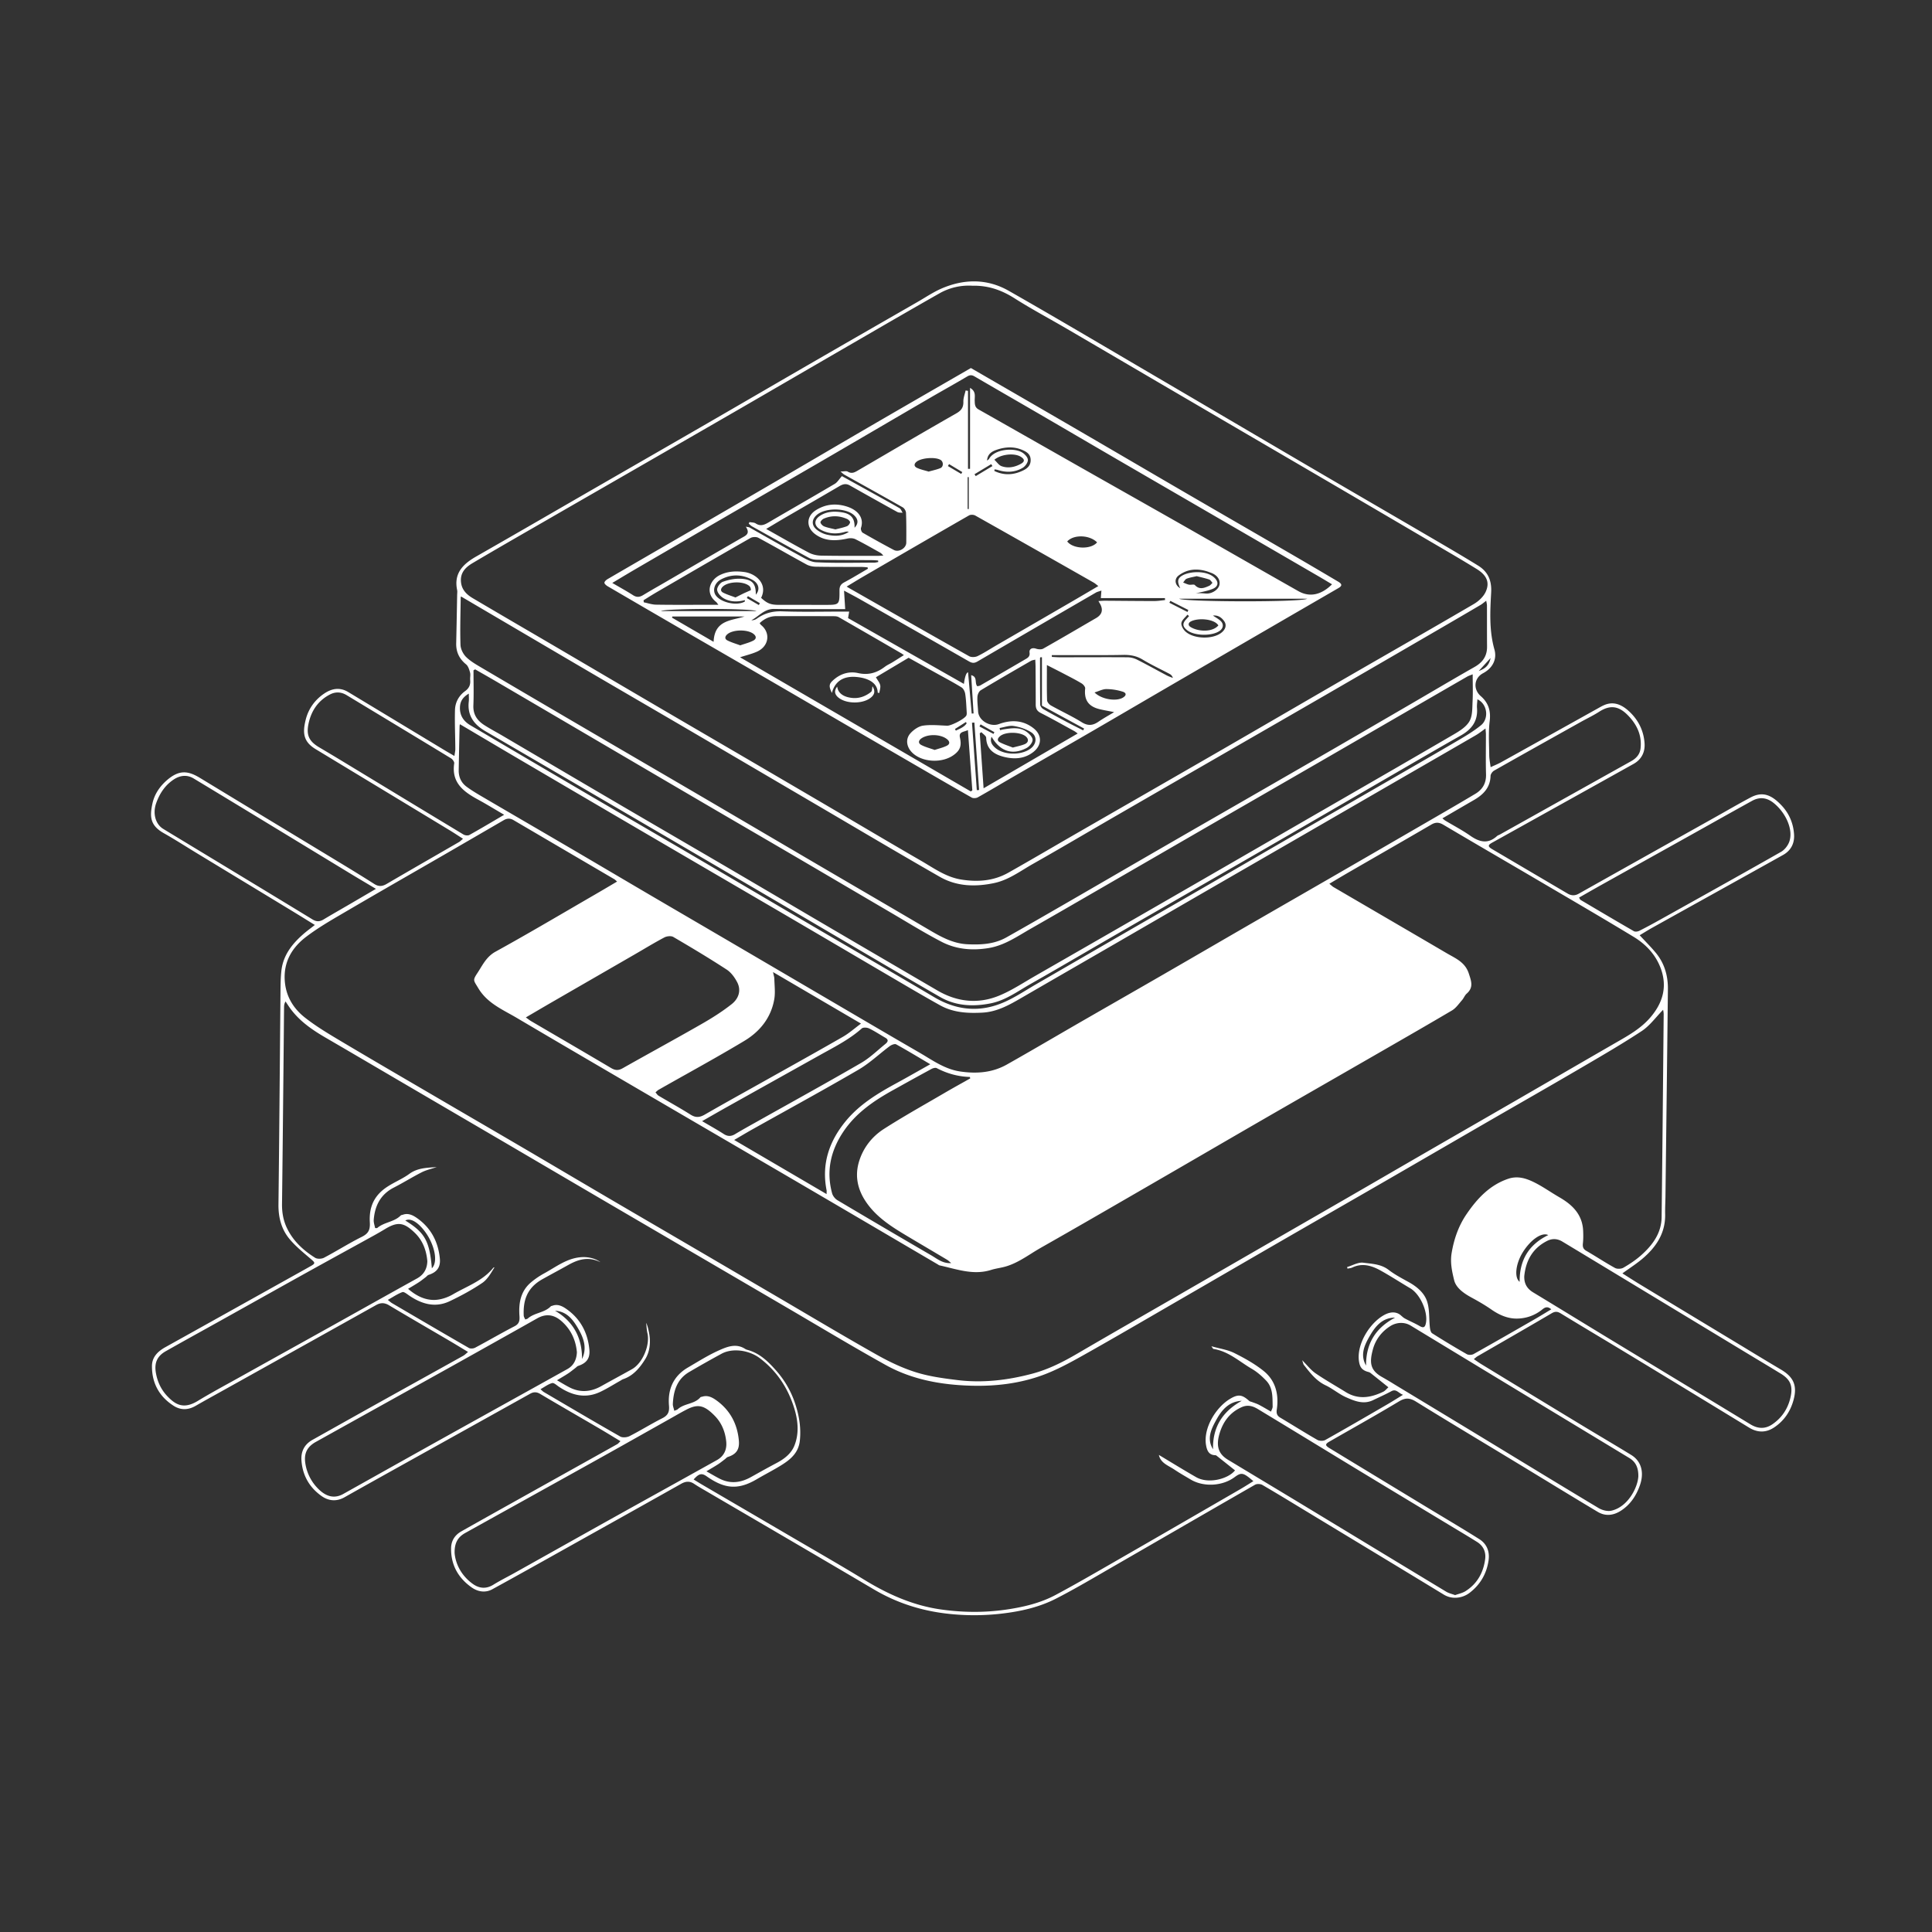 <svg xmlns="http://www.w3.org/2000/svg" width="550" height="550" fill="none" viewBox="0 0 550 550">
    <rect x="0" y="0" width="550" height="550" fill="#333333" stroke="none"/>
    <path fill="#fff" d="M466.791 266.257c.53.573 1.048 1.119 1.552 1.65 1.093 1.151 2.122 2.234 3.068 3.385 2.449 2.979 3.446 6.51 3.405 10.315-.173 16.016-.367 32.032-.562 48.048l-.001.065-.13 10.697c-.008.641-.027 1.282-.046 1.923-.033 1.108-.066 2.216-.043 3.323.108 5.399-2.578 9.378-6.484 12.683-1.154.976-2.4 1.846-3.726 2.772-.636.444-1.29.901-1.961 1.388l.926.584.712.451c1.16.735 2.29 1.451 3.434 2.144 7.403 4.485 14.809 8.96 22.215 13.436l4.836 2.922q1.846 1.116 3.691 2.237l.006.003a913 913 0 0 0 9.322 5.607c3.609 2.131 4.687 4.569 3.579 8.655-.889 3.279-2.723 5.969-5.561 7.84-2.301 1.519-4.702 1.49-7.11.019a11958 11958 0 0 0-34.375-20.908 2034 2034 0 0 0-8.22-4.95l-.008-.005c-3.662-2.198-7.323-4.395-10.968-6.623-.963-.589-1.626-.634-2.63-.045-4.983 2.931-9.99 5.819-14.996 8.706a5393 5393 0 0 0-6.131 3.54c-.186.107-.353.248-.579.438-.124.105-.267.225-.439.362q.43.289.809.551c.462.317.882.606 1.317.872 9.444 5.75 18.888 11.496 28.344 17.228 1.998 1.21 4.003 2.408 6.008 3.607l.016.009.003.002c2.777 1.66 5.556 3.32 8.315 5.011 2.882 1.767 3.764 4.998 2.445 8.699-1.037 2.905-2.667 5.395-5.313 7.125-2.164 1.416-4.457 1.697-6.676.371-5.123-3.06-10.22-6.165-15.316-9.269l-.004-.002a3929 3929 0 0 0-16.572-10.044h-.001l-.003-.002c-6.624-3.997-13.248-7.994-19.827-12.065-1.767-1.093-3.03-1.152-4.846-.063-4.633 2.784-9.332 5.461-14.031 8.137l-.003.002a1654 1654 0 0 0-5.78 3.302c-1.238.712-1.241 1.097.018 1.864a25066 25066 0 0 0 27.292 16.565q2.365 1.432 4.736 2.854l.004.002.003.003c3.552 2.133 7.104 4.267 10.61 6.474 2.197 1.382 3.031 3.612 2.638 6.158-.578 3.746-2.36 6.821-5.413 9.151-1.878 1.438-4.831 2.012-7.321.493-9.422-5.737-18.858-11.445-28.295-17.154l-.011-.007a19033 19033 0 0 1-12.548-7.596l-.003-.002c-3.583-2.176-7.166-4.35-10.787-6.463-.541-.315-1.564-.36-2.094-.056-8.127 4.66-16.238 9.347-24.35 14.034-5.407 3.125-10.815 6.25-16.227 9.367q-1.454.839-2.904 1.681c-4.348 2.522-8.698 5.045-13.165 7.333-4.828 2.472-10.111 3.65-15.506 4.276a67.5 67.5 0 0 1-15.079.056c-7.566-.815-14.628-3.035-21.178-6.895a7523 7523 0 0 0-21.452-12.605c-4.926-2.887-9.855-5.767-14.784-8.648l-.012-.006q-5.66-3.307-11.317-6.618-.422-.248-.846-.492h-.001c-.96-.556-1.921-1.113-2.84-1.731-1.267-.852-2.412-.752-3.709-.022a7134 7134 0 0 1-23.733 13.303l-.023.013-3.309 1.848q-3.06 1.71-6.119 3.424l-.045.025c-6.834 3.826-13.67 7.653-20.538 11.416-1.938 1.063-4.087.73-5.861-.519-3.85-2.708-5.951-6.435-5.865-11.222.037-2.12 1.104-3.724 2.923-4.75 5.521-3.117 11.056-6.209 16.592-9.302l.018-.01 2.823-1.577q4.984-2.785 9.969-5.565l.051-.029q7.466-4.162 14.926-8.337c.184-.103.34-.264.539-.47.108-.112.23-.238.376-.375-.697-.42-1.376-.833-2.046-1.24l-.004-.002-.005-.003a270 270 0 0 0-3.962-2.378q-3-1.753-6.006-3.498l-.008-.005c-3.615-2.101-7.229-4.201-10.825-6.334-1.023-.608-1.875-.601-2.868-.048q-10.634 5.928-21.273 11.848l-14.818 8.251-1.308.729-.008.005c-5.152 2.871-10.303 5.741-15.438 8.64-2.282 1.289-4.542 1.052-6.532-.359-3.438-2.435-5.402-5.843-5.713-10.097-.19-2.586.83-4.601 3.13-5.891l1.394-.781.005-.003c5.92-3.321 11.84-6.641 17.771-9.945q5.94-3.309 11.883-6.607 5.944-3.298 11.881-6.605c.274-.152.516-.363.813-.622.161-.141.339-.296.547-.464-.68-.408-1.333-.804-1.97-1.189l-.005-.004h-.001a274 274 0 0 0-3.426-2.053q-2.72-1.595-5.444-3.184c-3.888-2.27-7.776-4.541-11.64-6.849-1.3-.778-2.4-.789-3.705-.059-11.512 6.443-23.034 12.866-34.557 19.29l-8.629 4.811q-1.026.572-2.056 1.142c-2.045 1.135-4.091 2.269-6.117 3.437-2.112 1.219-4.231 1.286-6.258-.007-4.116-2.627-6.206-6.473-6.176-11.341.015-2.571 1.686-4.165 3.827-5.358 9.332-5.191 18.656-10.394 27.98-15.596l.02-.011 8.358-4.663 1.302-.724.014-.008.007-.004c1.26-.7 2.52-1.4 3.771-2.117 1.267-.722 1.171-.926.056-1.882q-.506-.434-1.016-.866c-1.802-1.533-3.617-3.077-5.123-4.869-2.342-2.786-3.227-6.173-3.183-9.882.154-12.94.267-25.883.381-38.825q.09-10.456.19-20.911l.003-.372.003-.35c.017-2.011.034-4.029.25-6.021.485-4.513 3.134-7.799 6.435-10.644.628-.541 1.286-1.046 2.016-1.608.342-.263.7-.538 1.078-.834l-2.047-1.265a585 585 0 0 0-4.445-2.733 28192 28192 0 0 0-15.962-9.682l-.06-.036q-5.515-3.343-11.028-6.688a357 357 0 0 1-3.011-1.853l-.002-.001c-2.13-1.32-4.26-2.64-6.442-3.87-3.887-2.19-4.065-4.646-3.224-8.503.567-2.594 2.079-4.846 4.187-6.647 3.405-2.908 5.902-2.671 9.344-.578a14263 14263 0 0 0 23.62 14.318l.02.011q8.017 4.852 16.03 9.709c3.327 2.016 6.647 4.046 9.926 6.14 1.237.789 2.278.733 3.527 0 4.567-2.673 9.151-5.316 13.735-7.959q3.438-1.982 6.872-3.968c.217-.123.405-.293.653-.515.138-.124.295-.264.485-.422q-.71-.454-1.372-.882c-.897-.578-1.743-1.124-2.604-1.645-9.902-6-19.807-11.992-29.713-17.986l-8.252-4.993c-3.46-2.093-3.835-4.535-2.801-8.532.77-2.976 2.552-5.473 5.16-7.255 2.202-1.504 4.506-1.923 6.914-.47q6.806 4.108 13.611 8.218l.042.026q6.782 4.097 13.565 8.191c.569.344 1.144.678 1.783 1.049.38.22.783.454 1.221.711.04-.296.084-.558.124-.799.075-.455.138-.832.136-1.205-.009-1.285-.036-2.57-.063-3.856-.051-2.411-.101-4.823-.034-7.23.06-2.171 1.093-4.083 2.883-5.376 1.152-.833 1.56-1.812 1.441-3.153a6 6 0 0 1 .014-.896c.028-.431.056-.858-.051-1.253-.226-.83-.53-1.826-1.145-2.326-1.949-1.586-2.856-3.535-2.797-6.014.086-3.669.153-7.336.22-11.004v-.015l.05-2.715q.005-.208.02-.418c.021-.329.042-.659-.023-.968-1.001-4.809 1.685-7.421 5.454-9.574a4914 4914 0 0 0 22.906-13.178q5.253-3.035 10.509-6.066 6.561-3.782 13.124-7.559c6.052-3.483 12.104-6.966 18.15-10.458q7.649-4.422 15.29-8.86l.008-.005c5.311-3.081 10.622-6.163 15.94-9.234 8.202-4.74 16.412-9.458 24.624-14.177l.083-.048 4.981-2.863c.657-.377 1.307-.77 1.958-1.164 1.636-.988 3.272-1.977 5.011-2.719 6.399-2.73 12.923-2.745 19 .715 10.478 5.965 20.874 12.075 31.27 18.184l.001.001.015.009q4.786 2.814 9.576 5.622c7.253 4.249 14.5 8.507 21.748 12.766l.023.013c7.754 4.556 15.508 9.112 23.268 13.657a9296 9296 0 0 0 19.078 11.128l.018.011.016.009c5.484 3.193 10.967 6.386 16.445 9.589 4.064 2.375 8.133 4.757 12.138 7.228 2.808 1.734 3.92 4.205 3.731 7.647-.301 5.413-.589 10.86.926 16.228.815 2.887-.597 5.369-3.235 6.773-2.589 1.382-2.882 4.561-.648 6.517 2.156 1.886 2.901 4.157 2.538 7.118-.299 2.428-.237 4.906-.176 7.378.019.779.038 1.557.046 2.333.008.785.128 1.569.247 2.352.053.347.106.694.15 1.041q.48-.22.963-.432l.001-.001c.692-.305 1.384-.611 2.04-.975 6.846-3.798 13.685-7.61 20.523-11.421l.27-.15 6.588-3.671.34-.191c.512-.288 1.024-.576 1.56-.809 2.99-1.319 5.588.074 7.896 2.523 2.208 2.341 3.464 5.235 3.646 8.458.137 2.475-.927 4.513-3.142 5.747-10.898 6.084-21.802 12.15-32.708 18.218l-.147.082-7.404 4.119c-1.253.697-1.256 1.097.015 1.849q8.893 5.24 17.789 10.475l3.655 2.152c1.049.618 2.071.685 3.19.055 11.067-6.22 22.144-12.422 33.22-18.623l.02-.011 5.622-3.148q1.518-.852 3.031-1.712l.008-.005c2.329-1.322 4.658-2.643 7.024-3.896 3.398-1.801 5.932-.796 8.833 2.275 2.175 2.301 3.375 5.165 3.553 8.333.141 2.478-.915 4.52-3.123 5.75-7.429 4.148-14.865 8.279-22.302 12.411l-.002.001q-7.437 4.131-14.872 8.269c-.785.436-1.551.903-2.359 1.394l-.001.001-.002.001q-.628.383-1.303.787zM351.594 418.593l-.616-.492a1116 1116 0 0 0-4.679-3.72c-.107-.086-.285-.115-.429-.119-1.745-.082-2.249-1.33-2.512-2.734-.923-4.91 2.778-10.86 6.761-13.272 2.383-1.445 3.498-1.248 5.506.556.14.125.341.181.542.236.102.028.204.056.299.094q.285.109.573.212l.004.002c.474.171.948.343 1.39.575.768.402 1.518.839 2.308 1.299q.53.31 1.09.631c.067-.198.144-.378.215-.546.139-.331.259-.615.252-.895q-.009-.404-.013-.809c-.03-2.341-.061-4.718-1.821-6.564-1.208-1.271-2.575-2.482-4.083-3.361-.977-.569-1.921-1.206-2.865-1.843-2.488-1.677-4.98-3.357-8.087-3.833-.06-.008-.11-.085-.228-.262-.079-.119-.188-.284-.35-.505.792.226 1.556.41 2.29.587l.002.001c1.552.374 2.969.716 4.24 1.35 2.919 1.46 5.843 3.083 8.369 5.124 3.413 2.757 4.35 6.703 3.724 10.971-.159 1.074.052 1.741.993 2.301 1.352.804 2.696 1.622 4.039 2.441l.003.002h.001c2.152 1.311 4.304 2.622 6.49 3.874.589.337 1.69.37 2.275.044 5.374-3.014 10.706-6.106 16.036-9.198l1.682-.976c.95-.552 1.885-1.131 2.924-1.774l.004-.002 1.098-.678.39-.239c-.447-.175-.809-.426-1.143-.658-.681-.474-1.247-.867-2.184-.358-1.192.649-2.422 1.227-3.651 1.806h-.001l-.003.002q-.768.359-1.532.727c-2.727 1.319-5.28.252-7.692-.819-1.066-.472-2.055-1.115-3.045-1.76-.908-.591-1.817-1.182-2.786-1.641-2.567-1.216-4.218-3.305-5.883-5.414l-.29-.366c-.129-.165-.193-.382-.287-.701v-.001c-.054-.183-.118-.401-.209-.662.479.48.909.946 1.317 1.388.841.911 1.586 1.719 2.469 2.325 1.879 1.287 3.833 2.462 5.786 3.638.943.568 1.886 1.135 2.821 1.716 3.572 2.215 7.125 1.619 10.648-.078.411-.198.751-.542 1.076-.871.143-.145.283-.286.425-.411l-1.347-1.08c-1.301-1.043-2.539-2.037-3.781-3.022a1.6 1.6 0 0 0-.556-.252c-1.793-.474-2.445-1.307-2.701-3.13-.67-4.772 3.031-10.801 7.151-13.079 1.226-.678 2.719-1.1 4.142-.363.323.167.603.415.883.663.267.236.535.473.84.641.627.346 1.273.659 1.919.972h.001c.778.376 1.555.753 2.3 1.188 1.041.608 1.552.511 1.815-.73.679-3.201-1.578-8.299-4.427-9.985-1.089-.643-2.168-1.305-3.246-1.966l-.001-.001-.002-.001c-1.715-1.052-3.43-2.104-5.187-3.082-2.531-1.408-5.206-2.238-8.085-.871-.278.133-.594.185-.91.236a8 8 0 0 0-.45.083l-.057-.226-.057-.226c.477-.14.962-.331 1.446-.521 1.079-.425 2.158-.849 3.163-.716q.548.07 1.103.132c2.106.24 4.261.485 6.114 1.913 1.539 1.184 3.271 2.134 4.989 3.077l.65.357c2.36 1.304 4.483 3.057 5.298 5.521.506 1.53.574 3.201.642 4.878.035.853.07 1.706.162 2.543.067.589.241 1.415.656 1.678a247 247 0 0 0 9.867 5.943c.485.278 1.408.248 1.908-.029 5.661-3.169 11.286-6.402 16.907-9.633l.006-.003.304-.175c1.121-.643 2.227-1.313 3.378-2.01l.001-.001q.75-.455 1.53-.924c-1.13-.993-1.878-.507-2.619.089-2.112 1.708-4.654 2.546-7.247 2.553-2.564.007-4.969-1.037-7.144-2.553-1.804-1.256-3.72-2.367-5.657-3.416-2.186-1.182-4.443-2.745-4.983-4.968-.586-2.409-1.171-4.98-.719-7.696.67-4.034 1.982-7.773 4.238-11.081 2.99-4.383 6.521-8.248 11.816-10.067 2.708-.93 5.105-.163 7.384.952 1.571.769 3.058 1.707 4.546 2.646h.001l.003.002a80 80 0 0 0 2.712 1.661c3.731 2.149 6.539 4.928 6.743 9.541.052 1.174.059 2.363-.067 3.531-.104.963.019 1.611.952 2.152 1.17.677 2.322 1.385 3.474 2.093l.001.001c1.552.954 3.104 1.908 4.699 2.786.618.341 1.774.296 2.393-.063 1.76-1.023 3.498-2.164 5.017-3.513 3.264-2.893 5.82-6.295 5.872-10.904.203-16.993.363-33.984.522-50.977l.064-6.751c.002-.353-.061-.709-.111-.99q-.031-.172-.049-.299c-.649.659-1.264 1.355-1.876 2.045-1.325 1.497-2.631 2.972-4.219 4.016-5.285 3.479-10.762 6.679-16.23 9.874l-.002.001-.013.008-2.013 1.177c-5.363 3.138-10.752 6.234-16.141 9.331l-.003.002-.016.009q-4.37 2.509-8.738 5.03-7.008 4.052-14.011 8.112l-.001.001-.006.003q-7.752 4.495-15.511 8.979c-4.949 2.857-9.903 5.705-14.856 8.553a8770 8770 0 0 0-14.851 8.549c-5.473 3.161-10.942 6.331-16.411 9.502l-.012.006q-6.617 3.837-13.239 7.669a4439 4439 0 0 0-6.671 3.866l-.004.002c-6.683 3.878-13.367 7.757-20.105 11.537-3.831 2.149-7.74 4.298-11.849 5.787-6.469 2.346-13.275 3.153-20.178 2.961-8.532-.237-16.824-1.708-24.334-5.88-6.903-3.837-13.709-7.851-20.514-11.865l-.004-.002-.005-.003c-2.814-1.66-5.627-3.319-8.447-4.966q-9.48-5.538-18.958-11.081l-.101-.059-7.08-4.139-8.069-4.716-.025-.014-.039-.023q-8.876-5.186-17.747-10.379-8.227-4.818-16.45-9.643-5.696-3.342-11.393-6.681-6.498-3.805-12.999-7.604a19126 19126 0 0 1-21.533-12.606c-5.379-3.155-10.758-6.311-16.15-9.445-3.878-2.257-7.517-4.776-10.166-8.492-.293-.413-.57-.838-.849-1.262v-.001l-.347-.527c-.367.634-.415 1.127-.423 1.623q-.037 3.444-.066 6.888-.023 2.576-.049 5.154l-.088 8.784v.007c-.116 11.734-.233 23.467-.379 35.198-.03 2.416.367 4.698 1.408 6.87 1.764 3.682 4.65 6.331 8.026 8.451.615.385 1.848.341 2.526-.019 1.596-.84 3.161-1.739 4.727-2.638 1.989-1.143 3.977-2.285 6.025-3.305 1.916-.952 2.409-2.037 2.286-4.138-.177-3.027.449-5.925 2.768-8.325 1.463-1.515 3.252-2.467 5.034-3.416 1.182-.629 2.361-1.256 3.439-2.046 2.129-1.556 4.493-1.715 7-1.885h.002q.402-.026.809-.056c-.479.161-.952.303-1.415.442-1.005.302-1.966.59-2.846 1.036-1.375.696-2.716 1.458-4.058 2.221-1.288.732-2.576 1.463-3.893 2.136-3.768 1.927-5.398 5.136-5.724 9.152-.046.55.093 1.114.227 1.655.061.246.121.487.162.72.158 0 .275.007.363.012.133.008.197.012.233-.02.928-.812 2.067-1.232 3.205-1.652 1.262-.466 2.524-.932 3.501-1.93.082-.084.219-.112.358-.141.076-.015.152-.031.22-.056 1.608-.589 3.001.2 4.154 1.023 3.89 2.775 5.928 6.695 6.394 11.419.245 2.464-.796 3.901-3.193 4.675-.204.067-.375.232-.548.398a3 3 0 0 1-.29.258q-.266.202-.531.407l-.003.003c-.466.36-.931.72-1.422 1.039-.64.421-1.297.813-2.023 1.247h-.001q-.492.293-1.033.62c2.272 1.968 4.724 3.19 7.436 3.161 1.805-.019 3.78-.682 5.362-1.608 1.052-.615 2.144-1.173 3.238-1.731 3.004-1.533 6.015-3.07 8.218-5.813.047-.06.137-.085.227-.109q.065-.017.125-.039l-.296.489c-.907 1.505-1.842 3.057-3.202 3.976-2.92 1.974-6.054 3.671-9.244 5.187-4.127 1.96-7.984.841-11.586-1.627a15 15 0 0 1-.311-.22l-.002-.001c-.555-.399-1.211-.87-1.598-.727-.998.365-1.926.915-2.913 1.501-.395.234-.8.474-1.222.711.19.15.349.283.489.4h.001c.267.223.468.391.692.522l1.376.807h.001c6.828 4.003 13.656 8.006 20.519 11.953.449.256 1.308.182 1.794-.081 1.629-.867 3.242-1.763 4.855-2.658 2.102-1.167 4.205-2.334 6.341-3.437 1.386-.715 1.497-1.634 1.404-2.983-.252-3.59.319-6.991 3.253-9.485a22.8 22.8 0 0 1 3.768-2.578c.77-.419 1.525-.872 2.28-1.325 2.807-1.682 5.617-3.367 9.162-3.318 1.207.019 3.156.338 4.59 1.453-3.386-1.697-6.287-.819-9.125.77a362 362 0 0 1-3.655 2.011h-.001c-1.253.684-2.506 1.367-3.751 2.065-4.579 2.564-5.483 6.306-5.302 10.37.01.239.129.473.254.719.061.121.124.245.176.374.126-.047.237-.08.333-.109h.001c.167-.05.292-.087.381-.165.907-.805 2.028-1.207 3.148-1.609 1.241-.446 2.482-.892 3.432-1.885.059-.061.16-.082.262-.103a1 1 0 0 0 .172-.045c1.615-.604 3.001.215 4.146 1.034 3.883 2.775 5.924 6.687 6.38 11.422.237 2.475-.749 3.868-3.19 4.676-.186.063-.345.206-.504.349a4 4 0 0 1-.23.196l-.323.25-.306.24c-.469.369-.936.738-1.431 1.066-.611.407-1.241.785-1.988 1.233l-.003.002c-.38.228-.79.474-1.243.751.473.269.906.522 1.316.762.797.465 1.503.878 2.229 1.25 3.079 1.582 6.099 1.315 9.07-.352 1.418-.795 2.844-1.575 4.27-2.356l.001-.001a473 473 0 0 0 4.47-2.467c3.027-1.701 5.175-6.84 4.39-10.245-.152-.656-.21-1.334-.269-2.013a33 33 0 0 0-.09-.94c.392.823.578 1.668.759 2.512.586 2.724.371 5.569-1.004 7.796-1.463 2.375-3.353 4.739-6.284 5.731-.229.079-.44.211-.651.342q-.144.09-.29.173c-.584.328-1.163.666-1.742 1.005-1.282.751-2.564 1.501-3.904 2.126-4.194 1.964-8.081.975-11.753-1.5-.145-.098-.3-.215-.459-.335-.508-.384-1.054-.796-1.438-.692-.79.215-1.52.661-2.305 1.141-.326.199-.661.404-1.014.601.171.15.307.276.422.384.203.189.342.318.5.412l3.521 2.067.002.002c6.067 3.563 12.133 7.126 18.248 10.606.671.382 1.934.263 2.671-.115 1.538-.785 3.043-1.637 4.548-2.489h.001c1.57-.888 3.14-1.777 4.747-2.59 1.616-.815 2.079-1.775 1.923-3.583-.4-4.639 1.238-8.444 5.402-10.874q.92-.538 1.838-1.085l.006-.003c2.253-1.338 4.51-2.678 6.885-3.744 2.349-1.052 4.932-2.149 7.555-.455.211.137.467.226.711.292 3.464.956 5.902 3.361 8.162 5.936a26.8 26.8 0 0 1 5.276 9.096c1.186 3.486 1.812 7.028 1.419 10.774-.348 3.305-2.434 5.191-4.916 6.78-1.415.904-2.888 1.718-4.362 2.531l-.001.001-.002.001c-.995.549-1.99 1.098-2.968 1.676-5.498 3.253-9.344 2.642-14.26-.8-1.39-.975-2.19-.86-3.727.885l.785.484c.564.348 1.122.692 1.69 1.024l9.1 5.316.056.033c5.215 3.045 10.43 6.089 15.641 9.142q2.805 1.64 5.615 3.272c5.254 3.056 10.509 6.113 15.693 9.284 6.814 4.168 13.957 7.351 21.926 8.462 6.151.86 12.32.915 18.459.026 4.887-.711 9.729-1.841 14.112-4.19 5.173-2.768 10.262-5.697 15.348-8.624l2.044-1.176c10.147-5.832 20.28-11.692 30.411-17.551l.008-.005 4.701-2.718c.837-.485 1.66-.997 2.501-1.522q.618-.387 1.256-.779c-2.92-2.501-3.383-2.582-5.41-1.096-3.456 2.534-8.795 2.808-12.437.629q-.59-.35-1.183-.698c-1.152-.677-2.305-1.355-3.412-2.103-.39-.263-.806-.502-1.221-.741-1.431-.823-2.86-1.645-3.236-3.456q1.546.927 3.103 1.87l.008.005h.001c2.468 1.493 4.961 3 7.488 4.449 3.513 2.016 9.152.508 11.067-1.927zm-175.922-167.63c-.179-.155-.307-.274-.408-.367-.148-.137-.236-.219-.337-.278l-10.19-5.973-.119-.069q-9.234-5.41-18.464-10.827c-.949-.556-1.838-.493-2.757.041l-1.526.887a6879 6879 0 0 1-15.095 8.757q-4.441 2.565-8.887 5.123l-.003.002c-6.36 3.662-12.719 7.323-19.05 11.033l-1.297.758v.001c-3.546 2.07-7.11 4.151-10.362 6.621-3.98 3.02-6.462 7.054-6.117 12.427.289 4.494 2.445 7.999 5.787 10.618 3.18 2.495 6.691 4.586 10.175 6.662l.336.2c7.052 4.196 14.138 8.334 21.223 12.471l.006.004q3.362 1.962 6.722 3.927 5.186 3.033 10.377 6.058l.006.003c4.632 2.702 9.264 5.403 13.889 8.115 3.82 2.24 7.636 4.489 11.451 6.738q5.721 3.375 11.45 6.737a7142 7142 0 0 0 14.424 8.433q4.462 2.602 8.921 5.209 6.847 4.005 13.692 8.016l.007.004.043.026q6.05 3.546 12.101 7.085 3.767 2.208 7.53 4.425l.003.002c6.757 3.978 13.514 7.955 20.343 11.805 3.546 1.997 7.299 3.798 11.171 5.013 3.835 1.204 7.91 1.749 11.923 2.238 7.176.87 14.249.026 21.222-1.827 4.609-1.223 8.781-3.346 12.871-5.739 6.154-3.602 12.336-7.155 18.518-10.709l.007-.004q4.108-2.36 8.211-4.726l13.203-7.617 13.14-7.581q4.436-2.555 8.873-5.108c4.766-2.742 9.531-5.484 14.291-8.234q6.022-3.48 12.041-6.968l.002-.001q6.47-3.75 12.947-7.492 5.787-3.34 11.576-6.673 5.793-3.337 11.584-6.679 6.128-3.543 12.252-7.09l.023-.013q7.955-4.608 15.913-9.203l1.018-.585c3.392-1.942 6.784-3.884 9.401-6.892 3.471-3.99 4.942-8.514 3.186-13.679-1.393-4.098-4.25-7.184-7.866-9.374-7.399-4.487-14.866-8.865-22.333-13.242l-.022-.013q-2.91-1.706-5.818-3.414c-3.388-1.991-6.782-3.973-10.174-5.955a3126 3126 0 0 1-15.813-9.28c-1.223-.722-2.178-.778-3.409-.059-5.115 2.983-10.246 5.939-15.377 8.896l-.006.003-.007.004q-4.016 2.313-8.029 4.631c-1.303.752-2.596 1.521-3.929 2.312l-.001.001-1.135.674-.563.333c.175.141.328.273.469.394.277.238.507.436.765.588q5.787 3.38 11.579 6.756l.006.004.008.005c6.882 4.013 13.766 8.027 20.637 12.06.359.211.724.413 1.088.615 2.132 1.184 4.245 2.357 5.144 5.117l.095.291.005.013c.669 2.036 1.231 3.744-.697 5.439-.314.276-.538.65-.763 1.026-.176.295-.353.59-.574.841-.22.249-.435.511-.65.774h-.001c-.668.814-1.345 1.639-2.202 2.146-6.593 3.893-13.23 7.711-19.867 11.528l-4.472 2.573q-6.276 3.613-12.556 7.219l-.028.016-.018.01c-5.706 3.278-11.413 6.556-17.112 9.846-5.482 3.166-10.958 6.345-16.433 9.523h-.001l-.015.009c-4.931 2.862-9.863 5.725-14.799 8.578l-5.928 3.429c-8.58 4.964-17.159 9.927-25.784 14.811a72 72 0 0 0-2.796 1.698c-2.498 1.569-5 3.14-7.944 3.838-.413.097-.829.18-1.246.264-.744.15-1.488.299-2.208.525-4.121 1.3-8.03.328-11.941-.644a93 93 0 0 0-2.708-.646c-.137-.029-.263-.112-.389-.195a3 3 0 0 0-.152-.097l-9.97-5.854c-9.047-5.313-18.094-10.627-27.147-15.924-7.56-4.424-15.126-8.838-22.693-13.252l-.034-.02-.032-.019q-8.799-5.132-17.593-10.27l-7.62-4.452-.059-.034c-11.592-6.771-23.184-13.542-34.743-20.371-.721-.426-1.456-.833-2.191-1.241-3.306-1.834-6.618-3.671-8.71-7.188a53 53 0 0 0-.43-.707c-.965-1.564-1.063-1.724.19-3.62.284-.431.553-.869.821-1.306 1.106-1.804 2.199-3.585 4.332-4.763 7.065-3.893 14.036-7.954 21.006-12.015q3.745-2.184 7.497-4.358c1.34-.774 2.672-1.561 4.065-2.385l.003-.001q.988-.585 2.027-1.196zM276.734 81.335a16.87 16.87 0 0 0-9.248 2.153c-7.034 3.987-14.029 8.04-21.024 12.094h-.001l-.015.01-4.799 2.779q-7.283 4.218-14.56 8.447l-.005.003-.009.005c-5.553 3.225-11.107 6.45-16.667 9.666-7.685 4.443-15.378 8.875-23.071 13.305l-8.751 5.042q-4.754 2.74-9.51 5.474l-.003.002a8957 8957 0 0 0-13.792 7.944l-3.863 2.226c-5.639 3.247-11.276 6.494-16.874 9.812-1.919 1.137-3.523 2.627-3.32 5.265.178 2.341 1.63 3.708 3.427 4.768a3381 3381 0 0 0 15.477 9.077q4.389 2.562 8.773 5.132 5.75 3.374 11.501 6.753l.01.006c5.434 3.192 10.868 6.385 16.306 9.569 5.069 2.969 10.142 5.929 15.214 8.89l.033.019a19796 19796 0 0 1 35.531 20.787q3.925 2.302 7.845 4.614c5.59 3.293 11.181 6.586 16.801 9.828.707.408 1.407.833 2.107 1.258l.001.001c2.922 1.775 5.849 3.553 9.366 4.121 4.713.759 9.248.422 13.446-1.949 4.191-2.365 8.354-4.781 12.517-7.197 2.346-1.362 4.693-2.725 7.045-4.078q8.102-4.664 16.207-9.322c8.224-4.727 16.448-9.455 24.663-14.197a9730 9730 0 0 0 18.559-10.751c5.86-3.4 11.72-6.801 17.588-10.19 4.046-2.337 8.097-4.666 12.148-6.996 7.932-4.561 15.865-9.123 23.765-13.741 1.341-.786 2.701-2.034 3.353-3.401 1.415-2.968.033-4.998-2.497-6.562-3.884-2.403-7.832-4.706-11.779-7.009h-.001q-1.913-1.115-3.822-2.235c-8.214-4.828-16.436-9.644-24.657-14.457q-7.531-4.404-15.065-8.804l-9.355-5.464a74459 74459 0 0 1-26.136-15.287l-8.336-4.882-.084-.05c-5.901-3.457-11.802-6.914-17.707-10.359a430 430 0 0 0-4.942-2.822h-.001c-3.255-1.841-6.509-3.681-9.663-5.684-3.679-2.338-7.506-3.728-12.119-3.605zM130.918 206.212l-.015.067a2.4 2.4 0 0 0-.07.479c-.089 4.168-.174 8.332-.248 12.501-.033 1.926.697 3.556 2.227 4.69 1.434 1.064 2.982 1.982 4.527 2.886 4.198 2.461 8.401 4.911 12.605 7.362l.007.004q5.836 3.399 11.664 6.81c4.285 2.509 8.563 5.028 12.841 7.548l.003.001a6050 6050 0 0 0 10.194 5.996q6.229 3.65 12.464 7.29 5.307 3.1 10.611 6.204 6.496 3.805 12.992 7.614 6.488 3.806 12.98 7.607 3.669 2.147 7.336 4.299l.001.001c6.874 4.031 13.749 8.064 20.647 12.054.699.404 1.391.824 2.082 1.244 2.974 1.807 5.95 3.616 9.548 4.154 4.665.696 9.163.367 13.309-1.968 4.63-2.61 9.225-5.28 13.82-7.95l.005-.003q3.661-2.13 7.33-4.247 5.21-2.998 10.423-5.986c4.299-2.466 8.597-4.931 12.889-7.408 4.674-2.696 9.343-5.403 14.011-8.11l.005-.003q5.483-3.181 10.971-6.355 6.177-3.565 12.356-7.12l.028-.016.008-.004q5.387-3.1 10.772-6.206a17789 17789 0 0 0 24.994-14.46l3.196-1.851.039-.022c4.197-2.428 8.393-4.855 12.552-7.346 2.016-1.204 3.09-3.008 3.02-5.513-.073-2.587-.059-5.176-.045-7.765.007-1.219.014-2.438.012-3.657 0-.317-.029-.634-.062-1.003a27 27 0 0 1-.053-.642c-.34.238-.655.469-.958.691-.63.462-1.203.883-1.814 1.235-4.9 2.843-9.805 5.674-14.711 8.504q-4.093 2.36-8.182 4.723-7.128 4.118-14.254 8.243l-.032.018-.079.046-10.781 6.236q-6.951 4.015-13.903 8.025-6.962 4.016-13.922 8.036-7.676 4.437-15.347 8.882l-.012.007q-5.556 3.219-11.113 6.435-5.588 3.23-11.177 6.457-7.724 4.456-15.44 8.926l-.186.108c-3.542 2.053-7.054 4.09-11.326 4.316-4.172.222-8.251 0-11.982-2.06-3.694-2.043-7.336-4.178-10.979-6.312l-1.14-.668q-6.89-4.036-13.775-8.085l-.012-.007-.011-.007q-6.885-4.048-13.775-8.085c-6.35-3.72-12.705-7.429-19.061-11.139l-.001-.001-8.811-5.143a26812 26812 0 0 1-26.272-15.362 20885 20885 0 0 1-27.718-16.257c-3.388-1.992-6.772-3.996-10.163-6.004l-.033-.019q-2.495-1.478-4.998-2.958zm.33-36.408c.008-.019-.096.159-.096.341a556 556 0 0 1-.053 3.417v.001c-.059 3.337-.117 6.675-.006 10.009.037 1.189.744 2.616 1.604 3.46 1.173 1.153 2.65 2.025 4.096 2.878l.218.128.199.118a9917 9917 0 0 0 30.737 18.036q7.723 4.517 15.454 9.026l.045.026c5.138 2.998 10.275 5.995 15.408 8.999 6.154 3.602 12.306 7.213 18.456 10.824l.007.004q7.727 4.538 15.457 9.068 5.992 3.509 11.989 7.012l.005.003.006.003a6983 6983 0 0 1 19.422 11.377c3.509 2.068 6.988 4.076 11.223 4.276 3.853.181 7.624-.011 11.07-1.949 5.265-2.96 10.504-5.976 15.735-8.996a9069 9069 0 0 0 14.226-8.233l.021-.012.015-.009a8762 8762 0 0 1 31.836-18.377l8.581-4.939 4.799-2.763c6.166-3.55 12.33-7.098 18.487-10.661 6.4-3.702 12.791-7.421 19.181-11.14l2.472-1.438q2.792-1.627 5.579-3.261l.002-.001c4.102-2.402 8.203-4.804 12.336-7.15 2.323-1.315 3.594-3.09 3.572-5.791-.019-2.233-.019-4.469-.019-6.704q.003-2.514-.007-5.029c0-.241-.047-.482-.107-.787a16 16 0 0 1-.101-.555c-.22.166-.416.321-.599.465h-.001c-.372.294-.687.542-1.03.743a2499 2499 0 0 1-13.138 7.673 18152 18152 0 0 1-31.248 18.122 13442 13442 0 0 1-21.134 12.187 18145 18145 0 0 0-10.566 6.086 24361 24361 0 0 0-28.092 16.206c-2.646 1.53-5.288 3.069-7.929 4.608l-.007.004c-5.103 2.974-10.207 5.949-15.35 8.856-.845.478-1.676.986-2.509 1.495-2.669 1.632-5.345 3.268-8.48 3.929-5.332 1.122-10.637.989-15.443-1.76-8.532-4.881-17.004-9.864-25.476-14.848a6267 6267 0 0 0-9.299-5.463q-7.74-4.537-15.477-9.079c-6.685-3.923-13.37-7.847-20.058-11.762-4.883-2.859-9.772-5.708-14.66-8.558l-.004-.002a8215 8215 0 0 1-16.266-9.498c-8.151-4.777-16.294-9.567-24.451-14.364l-.005-.003zm4.009 20.752-.232.135q-.114.068-.231.135.002 1.507.019 3.013v.001c.022 2.332.043 4.664-.052 6.99-.104 2.593 1.115 4.316 3.13 5.606 1.083.691 2.201 1.323 3.32 1.955.619.35 1.239.7 1.853 1.06q5.671 3.333 11.342 6.669c7.562 4.447 15.124 8.894 22.692 13.327a8287 8287 0 0 0 15.457 9.021c5.153 3.003 10.306 6.005 15.454 9.019 5.174 3.029 10.341 6.068 15.508 9.107q6.877 4.048 13.762 8.085 14.777 8.657 29.57 17.287c5.576 3.253 11.5 3.931 17.454 1.523 2.685-1.085 5.207-2.59 7.722-4.091.835-.498 1.669-.996 2.508-1.478a20129 20129 0 0 0 37.817-21.744 35594 35594 0 0 0 30.077-17.36l.032-.019 11.532-6.66 8.48-4.892.003-.002c10.523-6.07 21.046-12.139 31.539-18.266 1.637-.956 3.468-2.134 4.338-3.697.718-1.292.773-3.001.825-4.636v-.004q.015-.507.039-1c.087-1.728.067-3.459.047-5.254-.009-.795-.018-1.602-.018-2.426q-.34.139-.622.245c-.362.138-.666.254-.945.414a9667 9667 0 0 0-14.593 8.431l-2.046 1.184-9.767 5.653-.057.033a13016 13016 0 0 1-32.998 19.064l-.02.011q-5.933 3.417-11.863 6.839-8.201 4.736-16.398 9.48l-.022.013q-5.694 3.295-11.39 6.587l-5.875 3.399c-6.424 3.718-12.849 7.437-19.297 11.114-.672.383-1.338.779-2.004 1.174l-.001.001c-3.11 1.847-6.218 3.693-9.944 4.297-4.679.76-9.207.367-13.364-1.793-3.641-1.892-7.174-3.995-10.707-6.097a593 593 0 0 0-3.683-2.18q-6.929-4.06-13.852-8.129-6.922-4.07-13.851-8.129-6.346-3.71-12.699-7.409l-.005-.002a7981 7981 0 0 1-13.32-7.772 19477 19477 0 0 1-19.304-11.312l-.015-.009-.044-.026q-5.103-2.994-10.207-5.985l-6.394-3.751-.019-.011q-11.443-6.714-22.89-13.419a424 424 0 0 0-3.816-2.197h-.001q-.99-.565-1.981-1.133zm267.798 99.508 1.742 1.02c-.748.441-1.452.86-2.13 1.263-1.181.702-2.281 1.356-3.389 1.998-9.485 5.483-18.97 10.967-28.459 16.443q-7.368 4.252-14.737 8.501l-14.673 8.464-10.745 6.203-.034.02q-8.641 4.99-17.287 9.976l-.451.26c-2.424 1.399-4.845 2.796-7.315 4.108-.477.255-1.341.289-1.793.026-4.404-2.589-8.771-5.244-13.138-7.898l-1.204-.731c-.22-.136-.41-.323-.599-.51q-.103-.103-.209-.202c-3.13-2.89-3.138-5.85.278-8.369 2.07-1.526 4.337-2.795 6.592-4.059h.001l1.006-.565c6.297-3.543 12.608-7.06 18.919-10.578l6.846-3.816 5.059-2.82a21035 21035 0 0 0 39.393-22.004l.051-.029 7.03-3.935q1.032-.576 2.067-1.148c1.73-.958 3.462-1.916 5.166-2.921 1.007-.592 1.863-.559 2.845.023 3.734 2.218 7.48 4.418 11.226 6.618q1.87 1.097 3.739 2.196a1699 1699 0 0 0 4.189 2.458zm-110.462 63.765 1.644.999c-3.945 2.711-7.912 4.44-12.324 5.555-3.894.986-7.013.26-10.107-1.923-.638-.449-1.325-.831-2.012-1.212l-.001-.001c-.433-.24-.867-.481-1.288-.739q-2.032-1.24-4.07-2.47l-.008-.005-.003-.002c-3.675-2.225-7.352-4.45-10.962-6.778-2.763-1.779-4.987-4.168-6.617-7.095-2.83-5.084-1.756-9.693 1.616-14.013 2.904-3.72 6.913-6.039 10.941-8.295 6.391-3.579 12.786-7.151 19.225-10.645.996-.54 2.173-.791 3.308-1.033l.193-.041c3.309-.709 6.128-2.415 8.943-4.119v-.001c.775-.469 1.55-.938 2.335-1.386 8.975-5.122 17.924-10.295 26.87-15.466l4.96-2.867c6.564-3.792 13.125-7.594 19.686-11.396l9.836-5.699c.194-.112.385-.237.575-.361.419-.275.837-.55 1.296-.687.637-.193 1.515-.36 2.023-.071 3.373 1.915 6.708 3.896 10.043 5.877l.001.001.043.025q1.381.821 2.766 1.641c.048.028.081.08.139.173.041.064.093.148.172.257l-1.811 1.024-.004.003c-1.689.955-3.371 1.908-5.058 2.852l-2.981 1.67c-8.161 4.571-16.32 9.141-24.488 13.702q-6.415 3.584-12.836 7.16l-.003.002a8533 8533 0 0 0-17.739 9.903q-2.6 1.456-5.205 2.905h-.001c-5.913 3.292-11.827 6.584-17.624 10.067-4.157 2.493-6.984 6.232-7.936 11.182-.897 4.664.708 8.577 3.531 12.126 2.266 2.847 5.324 4.646 8.379 6.444q.654.385 1.306.774c1.067.639 2.13 1.284 3.247 1.963m8.365-5.571c.769.454 1.561.923 2.386 1.416-.675.397-1.32.783-1.944 1.156l-.007.004c-1.678 1.002-3.208 1.917-4.785 2.74-.534.277-1.501.233-2.031-.075a399 399 0 0 0-1.919-1.108v-.001c-2.868-1.65-5.741-3.303-8.418-5.226-4.998-3.59-7.925-8.359-6.739-14.809.833-4.524 3.653-7.803 7.432-10.096 4.542-2.757 9.186-5.345 13.829-7.932h.001q1.965-1.094 3.928-2.194a6136 6136 0 0 1 17.895-9.995l.048-.027 6.344-3.535q4.883-2.722 9.766-5.439c4.804-2.673 9.606-5.346 14.405-8.029a10821 10821 0 0 0 17.59-9.865l.003-.002 8.143-4.571c1.281-.719 2.567-1.43 3.853-2.142a23 23 0 0 0-.1-.456l-.019-.085c-.172.012-.351.008-.53.005-.392-.009-.785-.017-1.1.136-.847.414-1.674.868-2.501 1.323-.744.409-1.488.818-2.245 1.196-.408.204-1.075.33-1.423.134-3.5-1.983-6.976-4.003-10.58-6.099l-.007-.003q-1.6-.931-3.24-1.882l2.349-1.379c1.745-1.024 3.393-1.992 5.046-2.949q1.636-.945 3.278-1.879l.003-.002c1.976-1.128 3.951-2.255 5.904-3.421.963-.578 1.764-.585 2.716-.026l.923.542.01.005c11.663 6.843 23.324 13.684 35.02 20.468 1.782 1.032 2.349 2.696 2.919 4.369v.001c.16.47.321.941.509 1.399.1.248-.115.711-.312.985l-.05.071c-1.868 2.62-3.685 5.169-6.63 6.925-3.123 1.856-5.543 2.319-8.825.118-3.986-2.67-8.161-5.055-12.365-7.457l-.003-.002a489 489 0 0 1-5.361-3.093c.261-.599.493-1.138.825-1.91l.205-.476-1.428.783-1.173.641c-1.632.892-3.158 1.726-4.675 2.574q-7.586 4.238-15.167 8.485l-.009.006-5.732 3.209-8.556 4.794-.042.023q-7.755 4.349-15.518 8.688a5162 5162 0 0 1-9.462 5.27l-.024.014a4088 4088 0 0 0-12.789 7.132l-1.806 1.013c-6.453 3.618-12.906 7.237-19.298 10.958-1.326.774-2.545 1.949-3.438 3.205-1.841 2.586-1.419 5.431 1.46 7.743 2.066 1.661 4.339 3.061 6.61 4.46l.003.001q1.047.643 2.086 1.297c1.53.966 3.089 1.888 4.761 2.875zm-121.839-41.242c-.698-.403-1.422-.822-2.181-1.267l3.557-2.006.001-.001c1.112-.626 2.173-1.224 3.234-1.824l4.613-2.605a5748 5748 0 0 0 18.266-10.34c.748-.427 1.411-1.027 2.048-1.616 4.083-3.783 4.132-8.029-.144-11.578-1.911-1.585-4.053-2.897-6.188-4.204q-.728-.445-1.452-.894c-2.827-1.759-5.688-3.461-8.55-5.164q-1.187-.705-2.372-1.413c-.209-.124-.442-.205-.798-.328-.206-.072-.454-.158-.762-.276 1.141 1.427.585 1.953-.434 2.535-4.789 2.745-9.563 5.522-14.337 8.298l-.004.002-.001.001q-3.726 2.168-7.454 4.329c-2.188 1.266-4.379 2.525-6.57 3.785-3.403 1.955-6.805 3.91-10.192 5.889-.819.478-1.43.53-2.249.019-1.863-1.164-3.779-2.253-5.706-3.316-1.902-1.053-3.014-2.796-4.117-4.524q-.312-.493-.632-.978c-.238-.361.063-1.136.313-1.779l.058-.15.062-.165c1.367-3.702 4.49-5.427 7.609-7.15.498-.276.996-.551 1.487-.834l16.206-9.347 10.289-5.933c.352-.204.701-.418 1.049-.632v-.001c.789-.485 1.578-.97 2.419-1.338.559-.244 1.47-.263 1.982.034a6515 6515 0 0 1 25.282 14.8l.011.006 6.666 3.915c.62.364 1.236.736 1.852 1.108 1.492.902 2.983 1.803 4.536 2.582 1.941.971 2.445 2.631 2.723 4.506.978 6.565-1.797 11.574-6.891 15.279-2.631 1.91-5.494 3.506-8.352 5.1l-.003.002q-1.152.64-2.297 1.289c-2.715 1.545-5.447 3.06-8.179 4.576h-.001l-.003.002a947 947 0 0 0-7.634 4.266c-.815.463-1.404.556-2.238.03-1.436-.907-2.909-1.758-4.522-2.69m-14.892 77.895c-.323-3.464-1.712-6.503-4.461-8.878-2.097-1.811-4.346-2.115-6.784-.752q-1.303.731-2.604 1.467t-2.605 1.468l-5.256 2.948c-4.546 2.551-9.093 5.103-13.647 7.641q-8.715 4.852-17.432 9.699l-.086.047c-7.144 3.973-14.287 7.945-21.426 11.924-2.579 1.438-3.48 3.361-2.975 6.299a12.94 12.94 0 0 0 3.486 6.899c2.416 2.508 4.817 3.005 7.288 1.623l8.828-4.942.023-.013.025-.014c6.465-3.62 12.929-7.24 19.401-10.844 5.476-3.05 10.957-6.092 16.438-9.134 6.368-3.534 12.735-7.068 19.097-10.614 1.804-1.008 2.604-2.679 2.693-4.824zm-34.805 57.287c.292 3.068 1.911 6.339 5.124 8.673 1.837 1.334 3.82 1.553 5.902.267 1.295-.801 2.641-1.522 3.985-2.242.732-.392 1.464-.784 2.187-1.189q5.347-2.992 10.693-5.986l.025-.014.021-.012c5.977-3.348 11.955-6.697 17.938-10.034 4.28-2.386 8.566-4.763 12.851-7.139l.01-.006a5643 5643 0 0 0 15.968-8.879c1.979-1.105 2.831-2.965 2.623-5.176-.263-2.772-1.263-5.328-3.216-7.34-3.008-3.097-4.838-3.538-8.121-1.83-1.219.632-2.412 1.311-3.605 1.99l-.94.534-.412.232-5.875 3.305-.018.01a3745 3745 0 0 1-14.744 8.271 18132 18132 0 0 1-21.07 11.713l-.057.031q-8.11 4.502-16.216 9.011c-1.923 1.071-3.146 2.616-3.053 5.806zm-7.766-83.13c-.271-3.246-1.39-6.013-3.598-8.136-3.001-2.886-4.783-3.246-8.325-1.115a96 96 0 0 1-3.183 1.848q-3.881 2.142-7.767 4.278l-.016.009-.018.009a3392 3392 0 0 0-11.839 6.531c-4.985 2.768-9.962 5.551-14.939 8.334l-.009.006a7467 7467 0 0 1-9.198 5.138q-2.562 1.428-5.126 2.851h-.002c-3.485 1.934-6.97 3.868-10.437 5.834-2.486 1.408-3.32 3.346-2.812 6.217.449 2.534 1.512 4.794 3.305 6.654 2.183 2.264 4.498 3.791 8.589 1.301 3.006-1.828 6.092-3.529 9.178-5.229v-.001c1.086-.598 2.17-1.195 3.252-1.799q7.236-4.033 14.477-8.056 5.776-3.209 11.547-6.423 4.364-2.433 8.723-4.871c5.087-2.843 10.174-5.686 15.271-8.508 2.019-1.119 2.856-2.827 2.923-4.868zm312.275 4.205c-.085 2.064.737 3.561 2.501 4.628 3.96 2.399 7.912 4.812 11.864 7.225l.027.016.02.012c3.375 2.061 6.75 4.122 10.13 6.174q8.35 5.066 16.704 10.123l.044.027c7.688 4.656 15.377 9.312 23.059 13.984 2.164 1.316 4.231 1.416 6.332-.033 2.749-1.897 4.431-4.527 5.135-7.754.693-3.183-.093-4.969-2.805-6.632a895 895 0 0 0-6.306-3.818l-.005-.003q-1.58-.95-3.159-1.904l-15.824-9.574-15.739-9.521-1.669-1.01c-6.495-3.928-12.993-7.859-19.494-11.777-1.375-.829-2.842-.915-4.279-.192-4.131 2.075-6.088 5.58-6.536 10.033zm32.471 56.98c.026-2.608-.863-4.153-2.579-5.191q-8.752-5.303-17.507-10.596-7.466-4.514-14.927-9.033-14.909-9.031-29.807-18.073c-1.778-1.078-4.031-.963-5.798.159-2.512 1.597-4.22 3.894-4.954 6.636-.974 3.646-.882 5.909 2.661 7.884a99 99 0 0 1 3.328 1.975l.001.001.879.536 5.058 3.057c6.064 3.667 12.128 7.332 18.188 11.011q5.06 3.072 10.117 6.151l.01.006c7.99 4.862 15.981 9.724 24.004 14.532 1.015.608 2.512 1.004 3.623.76 4.724-1.049 7.544-6.595 7.703-9.808zm-51.222 33.534h.001c.708-.22 1.413-.438 2.018-.819 3.335-2.104 5.087-5.276 5.595-9.11.266-2.019-.497-3.757-2.268-4.876-1.791-1.131-3.607-2.22-5.423-3.31q-1.097-.657-2.191-1.318l-7.734-4.667-.018-.01c-5.696-3.436-11.393-6.872-17.079-10.321a8364 8364 0 0 1-12.778-7.771l-.018-.011a6676 6676 0 0 0-17.129-10.406c-1.419-.859-2.898-1.363-4.665-.585-3.427 1.512-5.38 4.261-6.35 7.64-1.042 3.62-.152 5.776 2.434 7.336q4.31 2.6 8.624 5.195l.025.015v.001c4.521 2.721 9.042 5.442 13.555 8.175q6.98 4.227 13.957 8.457l.029.018.03.018c8.633 5.233 17.267 10.467 25.909 15.686.484.291 1.036.471 1.63.664.29.094.59.191.897.307v.003c.311-.113.63-.212.949-.311M149.696 289.636c.211.15.399.29.575.42.335.25.622.463.929.643q3.367 1.97 6.737 3.938l.008.005.005.003a2756 2756 0 0 1 16.039 9.414c1.171.693 2.079.723 3.265.052 3.212-1.817 6.437-3.609 9.661-5.402l.002-.001c4.291-2.386 8.581-4.771 12.841-7.212 2.964-1.697 5.884-3.539 8.555-5.654 1.904-1.508 2.79-3.831 1.552-6.221-.707-1.363-1.737-2.782-2.993-3.601-4.972-3.238-10.071-6.291-15.195-9.289-.626-.367-1.845-.233-2.545.134-2.019 1.066-3.99 2.224-5.962 3.383l-.001.001c-.856.503-1.713 1.007-2.573 1.503q-5.857 3.382-11.716 6.761l-.061.035q-5.826 3.36-11.65 6.723c-1.591.919-3.175 1.848-4.816 2.809l-.006.004zm-45.245-38.126-.005-.003-.002-.001c-1.532-.91-2.962-1.759-4.385-2.622q-6.638-4.031-13.274-8.067c-10.543-6.41-21.086-12.82-31.646-19.198-1.837-1.108-3.794-.949-5.646.263-2.523 1.652-4.053 4.023-5.039 6.787-1.034 2.901-.185 5.94 1.979 7.277 1.044.644 2.093 1.277 3.143 1.911l1.455.879 8.233 4.985c9.912 6.001 19.823 12.001 29.72 18.031 1.124.685 2.046.644 3.124 0 1.645-.99 3.307-1.949 4.968-2.908l.001-.001a550 550 0 0 0 2.59-1.5c2.312-1.35 4.621-2.703 7.289-4.266l.006-.004.055-.032-.003-.007c-.893-.533-1.743-1.037-2.563-1.524m345.078 4.014c.093.153.156.275.206.371.077.148.121.233.191.273l1.287.761.002.001c4.634 2.74 9.265 5.478 13.931 8.164.374.215 1.097.103 1.53-.112 2.012-1.011 3.99-2.089 5.958-3.186l4.735-2.642h.001c9.902-5.524 19.806-11.049 29.661-16.654 1.008-.574 1.931-1.756 2.331-2.86 1.211-3.327-.882-8.184-4.435-11.045-1.934-1.556-3.991-1.8-6.132-.622a1855 1855 0 0 0-11.269 6.281l-.007.004q-2.947 1.653-5.897 3.3-6.438 3.593-12.879 7.182t-12.878 7.182c-1.43.799-2.852 1.61-4.305 2.439l-2.035 1.159zm-38.534-22.252v.001h.001c.183.153.304.254.438.335.752.451 1.513.889 2.274 1.326 1.639.942 3.278 1.883 4.821 2.961 2.608 1.827 5.057 2.471 7.647.104.138-.126.317-.203.498-.281.107-.046.215-.093.314-.149l8.068-4.51.159-.088q14.581-8.153 29.168-16.295c1.433-.8 2.449-1.93 2.641-3.568.452-3.801-1.063-6.928-3.664-9.551-2.623-2.649-5.054-2.909-8.114-.941-1.098.707-2.257 1.318-3.417 1.93-.609.321-1.218.643-1.818.978l-3.658 2.046c-7.006 3.918-14.012 7.835-20.996 11.796-.489.278-1.011.993-1.026 1.519-.092 3.353-2.071 5.328-4.739 6.869-1.988 1.147-3.972 2.303-6.032 3.502l-.016.009-2.925 1.702h.004c.151.121.271.221.372.305m-269.914-2.767-.002-.001c-1.671-.995-3.242-1.931-4.848-2.802-4.16-2.252-7.765-4.801-6.924-10.403.063-.43-.471-1.149-.915-1.423-6.521-3.971-13.056-7.918-19.591-11.866q-5.053-3.052-10.102-6.107c-1.6-.971-3.215-1.023-4.83-.171-3.413 1.797-5.329 4.758-6.066 8.433-.648 3.242.278 4.939 3.134 6.625a661 661 0 0 1 6.98 4.179q4.016 2.433 8.03 4.869l.004.002h.001a9845 9845 0 0 0 25.982 15.722c.444.266 1.267.37 1.682.14 2.435-1.355 4.837-2.769 7.405-4.28q1.221-.72 2.502-1.47h.004c-.847-.495-1.658-.978-2.446-1.447m78.984 46.226c.068.331.133.604.19.841.103.434.177.744.184 1.056.012.533.04 1.07.068 1.607.074 1.409.148 2.823-.082 4.18-.901 5.284-4.08 9.226-8.503 11.886-5.513 3.314-11.127 6.459-16.741 9.605a1406 1406 0 0 0-7.668 4.319c-.228.13-.426.311-.624.493a6 6 0 0 1-.288.255c.094.103.182.217.27.33.186.24.372.48.616.626 1.117.666 2.243 1.318 3.369 1.969l.001.001c1.93 1.117 3.861 2.234 5.744 3.424 1.464.927 2.616.801 4.065-.037 4.016-2.318 8.066-4.578 12.116-6.839l.002-.001.016-.009q2.627-1.464 5.25-2.936 2.537-1.423 5.076-2.843h.001c5.628-3.15 11.255-6.3 16.849-9.513 1.166-.67 2.235-1.508 3.389-2.411v-.001c.555-.434 1.129-.884 1.743-1.337-8.076-4.728-15.785-9.243-23.872-13.98l-.064-.037-1.099-.644zm229.202 77c-.072.219-.149.452-.218.708a83 83 0 0 1-1.07-.626c-.666-.394-1.271-.752-1.896-1.069-.515-.263-1.056-.477-1.597-.691q-.39-.153-.777-.313a4 4 0 0 0-.315-.116l-.001-.001c-.243-.082-.485-.165-.655-.324-1.627-1.516-2.727-1.731-4.691-.856-4.505 2.008-8.232 8.532-7.584 13.423.196 1.464.737 2.812 2.579 2.92.148.007.318.044.43.133 1.305 1.034 2.604 2.074 3.966 3.164l1.398 1.119a8 8 0 0 0-.299.279l-.06.058c-.279.27-.574.556-.919.76-3.938 2.312-7.829 2.327-11.719-.208-1.821-1.186-3.691-2.301-5.559-3.415h-.001l-.328-.196q-.858-.512-1.715-1.027c-2.938-1.775-4.883-6.61-4.364-10.186.856-5.872 3.301-10.966 7.277-15.29 2.608-2.835 5.805-5.028 9.673-5.55 1.638-.219 3.587.433 5.128 1.215 2.119 1.072 4.146 2.328 6.173 3.585.851.527 1.702 1.055 2.56 1.569 3.698 2.215 4.898 5.683 4.854 9.748-.003.376-.127.752-.27 1.187m-257.308 47.901a9 9 0 0 1 .468-.189c.232-.089.387-.148.499-.252.864-.803 1.96-1.164 3.057-1.524 1.245-.41 2.491-.819 3.393-1.878.078-.09.227-.119.375-.148.07-.014.141-.028.203-.048 1.619-.496 2.968.304 4.124 1.152 3.801 2.786 5.824 6.636 6.258 11.319.237 2.56-.704 3.924-3.146 4.709-.206.068-.381.232-.558.397v.001c-.092.086-.185.173-.283.247q-.256.193-.509.39l-.005.003-.001.001c-.472.364-.943.727-1.441 1.051a59 59 0 0 1-2.048 1.25h-.001c-.378.224-.787.467-1.241.74q.449.252.859.486l.418.239c.875.5 1.641.937 2.424 1.342 3.038 1.567 6.01 1.215 8.918-.397l1.635-.908.002-.001a290 290 0 0 1 5.762-3.151c2.142-1.127 4.072-2.627 4.98-4.806 1.426-3.427 1.104-7.124.063-10.57-1.756-5.791-4.935-10.711-9.863-14.439-2.983-2.256-7.71-2.986-10.878-1.274a322 322 0 0 0-9.233 5.213c-3.468 2.026-4.472 5.38-4.646 9.099-.017.38.093.765.219 1.205.065.227.134.468.192.729zm70.397-100.131-.01-.006h-.001c-2.491-1.48-4.842-2.877-7.238-4.194-.4-.218-1.326.145-1.811.508-1.057.785-2.082 1.622-3.106 2.459-1.872 1.53-3.744 3.059-5.809 4.262-6.979 4.066-14.041 7.99-21.104 11.914v.001a2835 2835 0 0 0-9.018 5.024c-1.124.63-2.235 1.283-3.446 1.994h-.001l-.006.004c-.574.337-1.172.688-1.804 1.055l10.269 6.014.082.048c5.328 3.12 10.604 6.21 15.959 9.348 0-.199.006-.364.011-.508.01-.255.017-.439-.019-.615-1.456-7.44.723-13.872 5.421-19.603 3.949-4.821 9.158-7.951 14.534-10.875 2.1-1.143 4.183-2.32 6.378-3.561h.001a1009 1009 0 0 1 3.192-1.8v-.004c-.844-.497-1.666-.985-2.474-1.465m13.843 5.435-.013-.043-.09-.303c-3.345-.1-6.468-.967-9.425-2.512-.374-.193-1.089.007-1.527.245a864 864 0 0 0-9.093 5.003l-1.807 1.002c-5.509 3.057-10.648 6.555-14.216 11.927-3.561 5.361-4.857 11.152-3.149 17.443.204.749.848 1.575 1.519 1.975a3387 3387 0 0 0 26.739 15.709c.314.183.623.38.935.578h.001c1.362.865 2.76 1.754 4.71 1.612-.163-.135-.306-.261-.439-.377v-.001c-.262-.23-.482-.423-.728-.571q-2.743-1.635-5.492-3.259l-.007-.004c-1.998-1.183-3.997-2.366-5.99-3.557-4.446-2.657-8.803-5.41-11.745-9.878-2.282-3.464-3.031-7.221-1.863-11.16 1.174-3.96 3.69-7.191 7.113-9.385 4.172-2.671 8.466-5.152 12.76-7.633 1.506-.87 3.012-1.74 4.513-2.618a302 302 0 0 1 4.83-2.744h.001q1.24-.692 2.475-1.391l.004-.004zm-76.322 12.229c.694.409 1.359.795 2.002 1.168h.001c1.474.854 2.83 1.64 4.143 2.489 1.141.737 2.123.719 3.253.037 1.678-1.012 3.389-1.969 5.097-2.924l.635-.355c2.869-1.612 5.742-3.216 8.616-4.82l.002-.001c7.181-4.009 14.363-8.018 21.478-12.141 1.817-1.052 3.44-2.447 5.059-3.839h.001a92 92 0 0 1 1.928-1.626c.615-.496.981-1.126-.008-1.697-.48-.279-.956-.568-1.432-.857-1.058-.642-2.116-1.285-3.225-1.821-.585-.282-1.697-.356-2.097 0-3.023 2.687-6.519 4.608-10.015 6.529q-.947.518-1.889 1.044l-10.519 5.874q-7.756 4.33-15.509 8.664c-1.701.95-3.392 1.917-5.207 2.954l-.003.002c-.747.427-1.514.866-2.311 1.32m220.712-120.084c-.016.289-.041.569-.066.841-.05.561-.099 1.092-.056 1.615.304 3.702-1.49 6.08-4.587 7.833-5.295 2.993-10.559 6.047-15.823 9.101l-3.754 2.177q-7.164 4.15-14.323 8.309c-5.637 3.272-11.273 6.545-16.915 9.809-5.827 3.372-11.663 6.731-17.498 10.09l-.022.012q-3.891 2.239-7.781 4.481l-8.839 5.089-.051.03q-7.209 4.146-14.411 8.304c-2.681 1.548-5.357 3.105-8.033 4.661-5.029 2.926-10.059 5.851-15.12 8.722-.818.464-1.624.953-2.431 1.443h-.001c-2.779 1.688-5.563 3.379-8.853 4.036-5.01 1.001-9.952.749-14.383-1.8-10.203-5.87-20.348-11.84-30.494-17.811a9029 9029 0 0 0-12.74-7.487 34798 34798 0 0 0-37.929-22.201 45141 45141 0 0 0-48.317-28.188c-3.242-1.889-5.161-4.475-4.713-8.421.052-.446.04-.898.026-1.419-.007-.264-.015-.545-.015-.852-1.708 1.018-2.445 2.178-2.519 3.816-.108 2.378 1.007 4.046 2.949 5.19a13839 13839 0 0 0 33.093 19.452c5.1 2.988 10.207 5.965 15.314 8.941 5.108 2.978 10.215 5.955 15.316 8.943 5.8 3.399 11.595 6.808 17.389 10.217a13897 13897 0 0 0 16.63 9.772c4.223 2.475 8.451 4.941 12.679 7.407l.008.004.005.003c7.217 4.209 14.436 8.419 21.624 12.674 6.595 3.906 13.376 4.424 20.304 1.249 2.135-.976 4.156-2.198 6.178-3.42.834-.505 1.668-1.009 2.51-1.497q5.896-3.408 11.79-6.821l.031-.018.004-.002q6.577-3.808 13.158-7.612 5.788-3.34 11.582-6.671l.026-.015a8229 8229 0 0 0 11.549-6.652c4.408-2.545 8.813-5.098 13.218-7.65l.024-.014.01-.006q5.86-3.397 11.723-6.787 6.185-3.572 12.374-7.133 5.392-3.103 10.779-6.213l4.934-2.845.009-.005c6.198-3.574 12.396-7.148 18.569-10.766 2.372-1.389 4.772-2.808 6.895-4.535 2.279-1.848 1.883-6.024-1.033-7.384zM206.368 404.948c-1.41-2.488-3.253-4.539-5.91-5.832 3.43-.019 5.192 2.395 6.658 4.913 1.597 2.738 2.779 5.691 1.064 8.921.125-2.845-.408-5.528-1.812-8.002m138.961 7.639c-.152-6.306 2.716-10.789 8.173-13.808-3.653.181-5.691 2.619-7.188 5.32-1.422 2.568-2.904 5.406-.985 8.488m95.43-60.988c-1.808-.901-5.02 1.289-7.262 4.916-2.037 3.298-2.456 7.188-.889 8.392-.055-6.087 2.509-10.563 8.148-13.305zm-51.87 37.15c-.048-6.276 2.745-10.752 8.27-13.653-3.639 0-5.614 2.486-7.159 5.128-1.504 2.579-2.904 5.424-1.111 8.525m-230.875-15.616c5.25 3.101 7.706 7.691 7.684 13.749 1.448-3.042.526-5.799-.949-8.4-1.504-2.655-3.259-5.133-6.735-5.349m-35.069-12.079c1.975-1.945.597-7.347-2.397-11.008-1.952-2.386-3.857-3.33-5.165-2.593 5.58 3.46 6.91 5.832 7.562 13.601m301.397-173.729a1841 1841 0 0 1-3.379 3.69c1.89-.659 2.95-1.634 3.379-3.69m-138.936-77.338.031.017c7.099 4.109 14.187 8.211 21.267 12.327 5.152 2.996 10.297 6.002 15.442 9.007l.016.009c5.14 3.003 10.28 6.006 15.427 8.998a10654 10654 0 0 0 16.701 9.683l.021.013q7.236 4.186 14.467 8.385c4.065 2.362 8.112 4.754 12.159 7.146l.003.001.005.004c1.164.685 1.171 1.204.093 1.83l-7.086 4.107q-5.621 3.256-11.239 6.515a49842 49842 0 0 0-30.022 17.44q-4.568 2.66-9.134 5.327c-4.075 2.38-8.15 4.76-12.233 7.129a5750 5750 0 0 1-12.98 7.497q-5.152 2.969-10.299 5.945a630 630 0 0 0-3.371 1.97 358 358 0 0 1-6.317 3.651c-.46.255-1.297.311-1.734.062-4.903-2.775-9.775-5.603-14.648-8.431l-2.396-1.391c-6.695-3.886-13.382-7.776-20.07-11.67l-7.559-4.406-.012-.007a6679 6679 0 0 0-12.191-7.099q-6.855-3.978-13.717-7.947l-.017-.01-.002-.001q-5.564-3.22-11.125-6.443a6458 6458 0 0 1-21.889-12.742c-.397-.233-.945-.689-.93-1.019.018-.367.537-.815.941-1.048 5.383-3.136 10.775-6.26 16.166-9.383a14460 14460 0 0 0 30.387-17.649c4.192-2.444 8.379-4.895 12.567-7.345 5.653-3.307 11.305-6.614 16.966-9.906a6396 6396 0 0 1 19.676-11.382l.003-.002 7.624-4.399.003.003zm-45.741 25.549 4.32 2.39q1.415.784 2.83 1.565l.001.001c3.089 1.707 6.178 3.414 9.244 5.162.286.163.467.512.647.862h.001a5 5 0 0 0 .259.465c-.16-.021-.329-.028-.497-.035h-.001c-.363-.016-.727-.031-1.013-.188a1588 1588 0 0 1-13.55-7.576c-1.022-.575-1.908-.393-2.886.181a1618 1618 0 0 1-10.103 5.876l-.006.004q-2.654 1.535-5.307 3.075c-1.16.675-2.31 1.363-3.544 2.101l-1.944 1.16c1.166.652 2.304 1.296 3.425 1.928l.003.003c2.966 1.675 5.805 3.279 8.684 4.801 1.03.544 2.308.841 3.479.863 4.124.077 8.248.073 12.373.068h.001q1.84-.002 3.68-.001c.333 0 .668-.021 1.089-.048.192-.012.402-.025.638-.038-.15-.142-.269-.265-.37-.37-.177-.184-.304-.316-.457-.4l-1.367-.766-.004-.003c-1.912-1.073-3.825-2.147-5.787-3.125-.637-.319-1.552-.334-2.275-.174-3.219.704-6.346.826-9.147-1.242-2.649-1.956-2.568-5.112.203-6.85 2.764-1.734 5.736-2.016 8.874-1.001 3.109 1.005 4.883 3.235 3.953 6.047-.126.382.145 1.189.475 1.382a268 268 0 0 0 8.869 4.909c1.427.756 3.528-.496 3.542-2.078.023-2.831.034-5.662-.074-8.489-.018-.54-.463-1.293-.93-1.559-3.904-2.225-7.829-4.411-11.754-6.597l-.011-.006q-2.432-1.354-4.863-2.712c-.165-.091-.311-.22-.543-.423-.143-.125-.318-.279-.55-.47.357 0 .671-.025.945-.048.501-.04.869-.07 1.123.085 1.135.698 1.99.197 2.923-.35l.041-.024 4.631-2.704.027-.016.001-.001c7.733-4.517 15.465-9.033 23.243-13.47 1.453-.826 2.094-1.704 2.045-3.368-.02-.726.183-1.459.387-2.192.09-.325.18-.651.251-.976l.681.1v22.208h.582V110.42c1.447.831 1.393 1.908 1.342 2.933-.011.24-.023.478-.016.709l.004.117c.03.952.057 1.792 1.086 2.376 6.175 3.488 12.34 6.993 18.505 10.498l.004.002.002.001q5.368 3.053 10.74 6.102 5.894 3.341 11.792 6.676l.029.017.004.002c5.594 3.165 11.189 6.329 16.774 9.507 4.328 2.462 8.651 4.934 12.974 7.405l.005.003c6.744 3.855 13.487 7.71 20.248 11.532 3.249 1.837 6.58 1.011 9.552-1.96l-1.239-.74-.002-.002a204 204 0 0 0-2.72-1.611 95233 95233 0 0 0-40.676-23.615l-.026-.015-.019-.011q-8.479-4.916-16.952-9.841-5.216-3.036-10.427-6.081l-.016-.009a6384 6384 0 0 0-11.064-6.452 4512 4512 0 0 0-7.922-4.591l-.002-.001a2908 2908 0 0 1-10.683-6.201c-.756-.44-1.308-.47-2.101 0-2.003 1.191-4.028 2.343-6.053 3.495-1.492.849-2.985 1.698-4.469 2.563a9884 9884 0 0 0-14.163 8.267c-5.096 2.978-10.191 5.956-15.292 8.925-4.917 2.859-9.842 5.706-14.766 8.553l-.007.004a8416 8416 0 0 0-11.555 6.689 18713 18713 0 0 0-28.296 16.446 410 410 0 0 0-4.287 2.547l-.009.005c-.693.416-1.406.843-2.15 1.287.646.377 1.268.734 1.872 1.08l.001.001c1.439.826 2.769 1.589 4.058 2.416 1.016.649 1.853.567 2.827-.022a242 242 0 0 1 4.548-2.661v-.001a539 539 0 0 0 1.821-1.05l4.657-2.708.006-.003a4151 4151 0 0 1 16.867-9.775q.199-.113.399-.221c1.143-.622 2.202-1.198.957-3.077.23.05.411.082.558.107.245.042.396.068.521.138q2.26 1.272 4.515 2.552c3.129 1.774 6.258 3.548 9.415 5.269q.354.193.715.397c1.387.777 2.85 1.598 4.306 1.67 4.094.202 8.198.169 12.302.136a657 657 0 0 1 4.211-.024c.26 0 .522-.053.784-.105q.188-.039.376-.069l-.041-.438q-.232-.016-.464-.035a16 16 0 0 0-1.159-.065q-2.623-.017-5.248-.029h-.001c-3.498-.018-6.997-.035-10.493-.082-.786-.011-1.66-.174-2.342-.545-5.053-2.748-10.074-5.551-15.095-8.355l-1.04-.581c-.247-.137-.462-.33-.678-.524q-.148-.135-.301-.262l.189-.455c.188.036.386.056.584.076.437.044.875.088 1.198.302 1.29.852 2.361.47 3.542-.219 2.606-1.524 5.216-3.037 7.827-4.549 3.723-2.157 7.446-4.314 11.151-6.503.479-.284.85-.752 1.281-1.297v-.001c.222-.281.461-.582.738-.888zm127.931 33.416H347.49c1.82-3.998.784-6.207-3.417-7.547-.048-.019-.097-.048-.145-.056-3.249-.541-6.465-.819-9.229 1.519-1.504 1.271-1.767 2.62-.923 4.368.719 1.486.593 1.812-1.096 1.831-3.522.037-7.044.036-10.566.035q-3.048-.003-6.096.005c-1.041.004-1.385-.544-1.263-1.467.133-1.022-.297-1.515-1.212-2.012-2.671-1.44-5.304-2.952-7.955-4.475h-.001q-1.433-.825-2.877-1.649c.711-1.206 1.607-.976 2.577-.727l.031.008c3.005.775 5.928.649 8.544-1.219 2.279-1.623 2.327-4.068.344-5.998-2.767-2.697-9.573-2.634-12.245-.423-1.237 1.023-1.734 2.331-1.396 3.987.103.504-.138 1.364-.512 1.604-.481.308-1.408.423-1.886.156-3.557-1.976-7.097-3.983-10.638-5.989a1781 1781 0 0 0-8.624-4.867c-1.234-.689-1.804-1.548-1.634-2.96.089-.763.122-1.556.015-2.312-.348-2.475.448-4.168 2.86-5.209 1.067-.463 1.864-.471 2.894-.078 3.145 1.204 6.276 1.026 9.21-.615 1.52-.852 2.69-2.197 2.524-4.105-.175-2.005-1.571-3.25-3.287-3.935-3.342-1.334-6.643-1.119-9.729.845-1.364.867-2.097 2.104-2.353 3.76-.074.484-.482.917-.89 1.35a8 8 0 0 0-.525.595l-.456-.266V117.37l39.293 22.337.236.134.826.469 49.777 28.297-.035.173v.001zm-54.923-2.116c-.191-.141-.359-.275-.516-.4-.299-.237-.555-.44-.837-.6a8733 8733 0 0 0-33.682-19.074c-.467-.263-1.327-.292-1.775-.037-10.033 5.758-20.04 11.567-30.044 17.377-1.027.595-2.04 1.21-3.145 1.882h-.001c-.526.32-1.073.652-1.652 1l.357.219.005.003c.227.139.346.213.468.282l6.319 3.599c9.229 5.258 18.458 10.516 27.719 15.719.619.349 1.741.297 2.408-.026 1.284-.621 2.509-1.361 3.734-2.103q.792-.482 1.59-.949 4.147-2.405 8.293-4.806 6.677-3.867 13.349-7.74c1.668-.969 3.331-1.947 5.048-2.957l.027-.016 2.342-1.376zm-102.004 20.271 42.086 24.47 23.605 13.725.209-.141.231-.156-.726-9.923-.019-.26-.511-6.978c-.289.138-.596.234-.889.326-.901.283-1.667.524-1.382 1.808.519 2.315.078 3.649-1.867 5.02-3.149 2.219-8.351 2.06-11.286-.345-2.019-1.652-2.538-4.16-.911-5.935.915-1 2.297-1.96 3.583-2.145 1.741-.251 3.537-.152 5.325-.054.513.028 1.026.056 1.536.076 1.093.041 5.069-1.967 5.465-2.945.128-.319.1-.713.075-1.082l-.008-.115q-.035-.555-.067-1.112c-.072-1.273-.145-2.547-.341-3.801-.103-.671-.514-1.519-1.052-1.853-1.751-1.078-3.558-2.066-5.364-3.054v-.001h-.001q-.913-.498-1.822-1.002l-5.806-3.224-.045-.024-2.03-1.127c-2.176 1.295-4.348 2.591-6.56 3.91l-2.743 1.636c.153.272.316.524.473.766.335.516.638.984.749 1.494.103.477-.011 1.002-.124 1.527-.05.23-.1.46-.131.685l-.456-.078c-.048-2.953-2.979-4.16-5.862-4.457-3.942-.407-6.335 1.264-7.18 4.535-.982-2.067-.863-2.642.775-3.983 1.959-1.608 4.334-2.204 6.657-1.682 2.979.667 5.369-.063 7.67-1.808.407-.309.862-.553 1.318-.797.27-.144.54-.289.801-.448.686-.42 1.366-.85 2.086-1.305l1.197-.755a27 27 0 0 1-.394-.275c-.149-.105-.244-.173-.343-.232l-2.257-1.308a3994 3994 0 0 0-15.55-8.985c-.374-.215-.878-.27-1.323-.274-5.502-.022-11.007-.037-16.509-.019-1.805.008-3.338.719-4.698 1.997q.094.126.166.231c.09.131.163.237.26.314 2.76 2.249 2.186 6.01-1.082 7.521-.989.457-2.042.771-3.195 1.115-.55.163-1.122.334-1.722.53zm88.725-1.872a19 19 0 0 0-.118-.391l1.055-.615.976-.568a1587 1587 0 0 1 5.356-3.112l.767-.445c2.049-1.186 4.097-2.373 6.169-3.512 1.03-.567 1.241-1.423 1.119-2.46-.163-1.397.389-1.909 1.834-1.883 4.372.082 8.744.108 13.116.011 1.756-.04 3.153.732 4.553 1.506.416.23.833.46 1.26.669.204.104.311.841.167 1.149-1.186 2.53-.879 4.313 1.474 5.617 3.594 1.993 7.362 2.13 11.037.122 1.345-.737 2.086-2.001 1.92-3.598-.226-2.189-1.801-3.371-3.635-3.942-1.136-.354-2.356-.445-3.575-.536a39 39 0 0 1-1.571-.138 46 46 0 0 0-1.053-.104l-.388-.036-.234-.023.013-.232.013-.216h29.411c-.339.217-.643.416-.926.602-.537.352-.998.655-1.472.931q-9.475 5.53-18.954 11.055l-.039.023-7.368 4.295a1 1 0 0 1-.104.051c-.06.028-.12.055-.166.097-2.913 2.627-5.751 2.145-8.804.085-1.768-1.193-3.7-2.15-5.625-3.105q-.7-.346-1.396-.696c-.696-.352-1.53-.589-2.304-.593-5.556-.03-11.115-.021-16.672-.013l-4.162.005zm-95.23-13.522c-.126-.174-.197-.27-.286-.342-3.235-2.541-1.849-6.283 1.123-7.695 2.252-1.067 4.512-1.152 6.906-.83 3.323.445 6.724 3.427 4.764 7.347 1.686 1.571 2.716 1.99 4.954 1.993l13.272.011c4.075 0 4.108 0 4.086-4.138-.007-1.126.374-1.76 1.378-2.293 1.617-.86 3.192-1.79 4.768-2.721q.969-.573 1.942-1.14-.037-.166-.08-.331l-.016-.066-.258-.021-.221-.02c-.376-.035-.752-.07-1.129-.07q-2.131-.01-4.263-.011c-2.951-.005-5.902-.009-8.853-.059-.889-.015-1.871-.208-2.642-.626a555 555 0 0 1-6.355-3.53l-.002-.001h-.001a479 479 0 0 0-7.35-4.068c-.586-.315-1.667-.282-2.253.055-8.143 4.647-16.252 9.355-24.36 14.063l-.002.001-2.381 1.383a91 91 0 0 0-2.547 1.553q-.575.36-1.154.718l.033.296.034.297c.363.073.727.164 1.091.255.796.199 1.593.399 2.391.411 3.423.059 6.845.053 10.269.046q1.965-.006 3.929-.005h3.561l-.004-.003a17 17 0 0 1-.344-.459m109.379-3.591c-.26.094-.486.166-.686.23-.358.114-.633.202-.877.344a10919 10919 0 0 0-33.735 19.626c-.889.522-1.515.467-2.382-.03a9169 9169 0 0 0-31.241-17.806c-.864-.49-1.741-.957-2.727-1.482-.506-.269-1.04-.553-1.615-.864l.232 3.702.098 1.56h-1.571q-2.752-.003-5.503.005h-.008c-4.387.008-8.774.017-13.159-.054-1.897-.03-3.217.95-4.537 1.93-.623.463-1.247.926-1.932 1.283a2.36 2.36 0 0 0 1.512-.426c2.175-1.549 4.49-2.205 7.247-2.105 4.128.15 8.263.121 12.397.091 1.68-.012 3.359-.024 5.039-.024h1.645l-.181 1.066-.134.794 32.978 18.732q.445-3.204 1.186-3.293.516 5.869 1.037 11.737l.53-.037-.685-10.893c1.171.288 1.244 1.052 1.317 1.812.047.492.094.983.439 1.341q.113-.027.242-.049c.193-.034.399-.071.569-.169q6.52-3.763 13.016-7.559c.66-.385 1.178-.789 1.037-1.808-.151-1.081.793-1.467 1.838-1.115.626.211 1.53.289 2.064-.011a851 851 0 0 0 10.261-5.917q2.377-1.387 4.759-2.768c1.66-.959 2.086-2.256 1.223-3.931a9 9 0 0 0-.281-.494c-.072-.122-.155-.261-.253-.432q.38-.02.697-.042c.433-.029.799-.053 1.163-.05q2.34.014 4.68.035c3.12.026 6.239.051 9.359.053.705 0 1.411-.086 2.117-.172.317-.039.633-.078.95-.109l-.033-.556h-18.251l.02-.266.001-.001c.048-.636.087-1.138.146-1.882zm-49.194-44.409 9.595-5.566v14.255q-.252.122-.504.252c-.145-.178-.306-.349-.467-.52-.355-.377-.71-.754-.896-1.203-.73-1.76-2.057-2.738-3.791-3.283-2.323-.73-4.635-.682-6.976.026-2.586.778-4.309 2.642-4.246 4.794.059 2.012 1.912 3.976 4.449 4.435 3.09.56 6.129.56 8.841-1.452.993-.737 3.505.533 3.538 1.823.074 2.771.044 5.55-.03 8.325-.011.415-.403.978-.781 1.2a1334 1334 0 0 1-10.446 6.091l-.002.002-.019.011-3.157 1.829q-.056-.361-.111-.664c-.072-.402-.133-.744-.141-1.089-.044-2.467-.085-4.935-.066-7.402.007-1.045-.367-1.671-1.316-2.19a791 791 0 0 1-9.984-5.567l-3.009-1.695c-.13-.073-.251-.163-.442-.304v-.001c-.108-.08-.237-.176-.403-.295 6.836-3.964 13.578-7.875 20.346-11.802zm30.369 64.068c-.191.052-.36.088-.512.121-.28.06-.5.108-.685.216l-1.181.683c-4.394 2.54-8.79 5.08-13.135 7.701-.519.312-.915 1.212-.952 1.86-.056.939.021 1.883.098 2.828.036.442.072.884.094 1.326.138 2.638 3.435 4.527 5.917 3.616 3.45-1.26 6.866-1.193 9.9 1.219 2.405 1.915 2.383 4.735-.018 6.669-2.505 2.019-5.45 2.175-8.351 1.467-2.738-.671-5.05-2.041-5.147-5.457-.01-.372-.418-.732-.825-1.092a6 6 0 0 1-.527-.502l-.238.157-.236.155 1.089 15.661 13.179-7.674.269-.157.174-.101 13.173-7.67c-.15-.106-.272-.194-.376-.269l-.119-.087a5 5 0 0 0-.446-.304q-1.243-.679-2.481-1.364c-2.359-1.302-4.718-2.604-7.119-3.823-1.123-.566-1.419-1.322-1.415-2.441.006-2.828-.014-5.653-.033-8.479v-.003l-.015-2.318a28 28 0 0 0-.048-1.257v-.004q-.017-.32-.034-.681zm3.312 1.552c0 .94-.003 1.848-.006 2.733-.01 2.563-.019 4.925.058 7.286.015.518.604 1.2 1.108 1.485 1.144.643 2.31 1.247 3.477 1.852 1.787.926 3.574 1.853 5.278 2.913 1.778 1.108 3.168.945 4.761-.144.941-.644 1.923-1.223 2.964-1.838h.001a134 134 0 0 0 1.503-.897c-.517-.103-.997-.194-1.451-.28-.985-.188-1.845-.352-2.695-.557-3.212-.774-4.449-2.66-4.101-5.898.048-.445-.53-1.142-1.001-1.427-1.338-.812-2.727-1.537-4.117-2.261l-.736-.384c-1.01-.531-2.028-1.048-3.136-1.612-.603-.307-1.233-.627-1.903-.971zm31.955 3.244c.801.421 1.629.856 2.489 1.318l-8.457 4.905c-.074-2.138-.804-3.639-2.504-4.613-2.416-1.382-4.995-1.986-7.666-1.234-1.641.46-2.997.508-4.487-.411a81 81 0 0 0-2.12-1.25c-1.41-.812-2.834-1.633-4.204-2.637q.24-.016.48-.036c.316-.027.631-.053.946-.053q2.442-.009 4.884-.009c3.459-.002 6.917-.004 10.374-.065 1.852-.029 3.501.289 5.12 1.26 1.633.98 3.322 1.867 5.145 2.825m-126.837-9.861c.21-5.095 3.435-5.87 6.678-6.649.709-.17 1.42-.341 2.099-.557h-20.522l-.1.322 6.398 3.719.006.003.157.091zm168.961-12.267h-36.432c1.645.933 34.939 1.019 36.432 0m-161.377 13.267c.42-.147.829-.277 1.225-.404.89-.284 1.719-.548 2.48-.94.93-.478.941-1.249.037-1.938-1.715-1.312-5.839-1.238-7.425.133-.703.611-.8 1.323.015 1.742.802.41 1.664.707 2.539 1.009.374.129.75.259 1.126.398zm56.517 29.414c.826-.249 1.592-.48 2.292-.837 1.049-.529.782-1.319-.029-1.93-1.82-1.375-5.28-1.456-7.17-.182-.896.608-1.022 1.42-.044 1.916.828.424 1.724.715 2.616 1.004.393.127.785.255 1.171.393.4-.134.788-.251 1.163-.364m21.082-.311c.422-.116.819-.215 1.196-.309.795-.198 1.502-.374 2.168-.65 1.115-.463 1.219-1.423.366-2.179-1.515-1.345-5.724-1.434-7.317-.148-.719.582-1.056 1.301-.044 1.816.85.432 1.751.765 2.602 1.081h.001q.531.195 1.028.389m-78.962-42.73.739-.371.001-.001c.521-.262 1.025-.516 1.531-.761.232-.114.469-.217.705-.321h.001q.308-.134.613-.276c.072-.033.157-.068.245-.104h.001c.268-.11.561-.23.558-.333-.011-.367-.152-.837-.415-1.071-1.656-1.463-5.921-1.374-7.543.111-.656.6-.797 1.316.055 1.753.732.373 1.51.651 2.338.946.38.135.77.274 1.171.428m28.451-19.373q.476-.124.949-.238c.791-.192 1.571-.382 2.315-.663.404-.152.834-.681.911-1.1.052-.267-.459-.797-.826-.96-2.208-.978-4.472-1.07-6.699-.085-.403.178-.97.808-.9 1.075.122.452.63.956 1.093 1.13.71.27 1.457.441 2.223.617l.001.001q.46.103.925.219zm26.546-16.462c.373-.107.737-.201 1.094-.294.78-.203 1.522-.396 2.23-.684.945-.385.933-1.83.059-2.353-1.489-.885-5.383-.596-6.784.493-.841.656-.793 1.375.1 1.786.729.336 1.515.551 2.296.765.337.093.674.185 1.005.287m18.707-3.371c.238.221.457.463.669.697.443.49.859.95 1.373 1.133 1.871.667 3.768.289 5.487-.656 1.182-.648 1.137-1.304 0-2.019-1.771-1.115-5.573-.793-7.529.845m16.343 55.627.033.504q.352.018.703.04c.524.032 1.047.064 1.572.064q3.207-.001 6.412-.01h.01c4.28-.01 8.559-.02 12.837.01.923.007 1.923.27 2.749.689 1.82.914 3.612 1.884 5.404 2.854q1.492.81 2.992 1.607c.389.206.806.364 1.223.522q.274.102.544.211c-.204-.615-.53-.93-.915-1.137-.847-.45-1.702-.884-2.557-1.319-1.746-.887-3.492-1.774-5.161-2.786-1.767-1.071-3.564-1.36-5.561-1.316-2.865.064-5.731.062-8.599.059q-1.478-.002-2.957.001-2.908.006-5.817.001l-2.912-.001zm47.428-8.462c-1.148-1.89-5.798-2.234-7.873-1.112-.715.386-.771 1.071-.156 1.49 1.99 1.352 6.232 1.719 8.029-.378m-35.257 19.081c2.06 2.03 6.187 2.593 8.062 1.485 1.03-.607 1.093-1.341-.048-1.711a15.7 15.7 0 0 0-4.635-.734c-.686-.007-1.374.247-2.159.538-.38.14-.783.29-1.22.422m.73-42.727c-2.16-2.175-6.706-2.275-8.499-.263 1.622 2.168 6.769 2.368 8.499.263m-15.695 32.712-.396-.022q-.027.04-.062.08c-.045.053-.09.106-.09.161v1.592c-.001 3.889-.003 7.778.059 11.668.008.437.452 1.03.86 1.267 2.123 1.234 4.29 2.393 6.458 3.549 1.103.588 2.217 1.151 3.332 1.714q.787.398 1.573.798l.067-.128.076-.146q.062-.12.128-.241c-4.054-2.2-8.103-4.401-12.005-6.524v-13.764zm-82.434-8.466-.404-.303c1.744.184 3.121.97 3.362 2.737.229 1.701-.915 2.753-2.379 3.394-2.89 1.263-5.798 1.289-8.562-.296-2.36-1.356-2.308-4.057.022-5.462 1.404-.844 2.89-1.371 4.598-.696a46 46 0 0 1-.738.152c-.625.126-1.25.252-1.856.441-.618.192-1.252.466-1.774.848-1.697 1.241-1.679 2.786-.008 4.027 2.027 1.508 6.206 1.605 8.355.193 2.179-1.434 2.231-2.945.156-4.461-.259-.188-.516-.382-.772-.574m125.622-14.436c-.691.147-1.364.291-1.999.535-.281.109-.491.401-.701.694-.098.135-.195.27-.299.388.172.065.343.138.513.21.379.162.758.323 1.154.405.23.047.509.023.777 0 .377-.032.732-.062.894.111 1.342 1.422 2.698.825 4.062.224l.021-.009c.25-.111.452-.333.654-.554.094-.103.188-.207.287-.299-.096-.101-.187-.218-.279-.335-.2-.258-.401-.517-.658-.606-.815-.276-1.654-.483-2.499-.692q-.53-.129-1.062-.267l-.003.003c-.289.07-.577.131-.862.192m-96.533-13.978c1.197-1.241 1.064-2.493-.233-3.635-2.327-2.048-8.04-2.086-10.448-.07-1.623 1.36-1.642 3.12.081 4.387.804.589 1.775 1.074 2.738 1.289 2.131.471 4.28.519 6.217-.8-.378-.126-.733-.089-1.07.007-2.368.693-4.669.586-6.873-.578-1.994-1.052-2.101-2.819-.197-4.035 1.916-1.226 4.057-1.3 6.243-.944 2.535.411 3.653 1.715 3.539 4.379zm68.325 49.67c-2.033-1.211-2.23-3.2-.214-4.382-1.09 2.383-.648 3.538 1.618 4.326 2.242.782 4.576.956 6.788.026.837-.352 1.756-1.23 1.982-2.049.144-.519-.808-1.782-1.49-1.989-1.45-.442-2.976-.652-4.497-.86q-.569-.077-1.134-.159a3 3 0 0 0-.544-.011c-.285.011-.577.023-.868-.089 2.023-.89 4.072-.734 6.121-.093.128.041.247.106.365.171.108.059.217.118.331.159 1.397.507 2.568 1.315 2.498 2.938-.074 1.715-1.508 2.497-2.887 2.812-2.73.622-5.505.73-8.069-.8m-41.526-69.676c.039.108.089.249.167.435l-.594-.256a21 21 0 0 1-.911-.406c-2.901-1.412-5.768-1.26-8.473.419-1.793 1.115-1.682 2.801.141 3.853 2.397 1.385 4.898 1.248 7.41.359q.227-.082.454-.178c.445-.184.907-.375 1.509-.389-.103.101-.201.215-.299.328-.21.243-.421.486-.686.61-2.857 1.326-5.761 1.452-8.607.029-2.364-1.182-2.53-3.642-.437-5.179 2.549-1.875 7.695-1.842 10.178.077.06.047.09.134.148.298m-9.244 78.605c1.805-1.576 5.966-2.007 8.125-.548-.575-.001-1.119-.004-1.641-.008h-.002c-1.282-.009-2.432-.016-3.577.033-.47.02-.943.238-1.395.446l-.184.084c-1.037.471-2.075 1.267-1.767 2.39.259.952 1.122 2.016 2.008 2.468 2.29 1.17 4.739 1.207 7.151.148 1.571-.689 1.956-1.43 1.915-3.813.964.771 1.123 2.316.019 3.164a10.7 10.7 0 0 1-3.765 1.831c-2.267.589-4.494.129-6.469-1.164-1.974-1.293-2.134-3.538-.418-5.031m-45.665-39.555c1.249-1.371.893-3.194-.956-4.202-2.941-1.604-5.972-1.708-8.97-.118-1.763.934-2.445 2.979-1.552 4.405 1.356 2.16 6.106 3.235 8.347 1.875.026-.016.021-.081.014-.18-.004-.06-.01-.134-.01-.217-2.108.564-4.224.556-6.087-.559-.819-.489-1.727-1.508-1.797-2.356-.063-.741.83-2.009 1.578-2.283 1.579-.578 3.353-.956 5.024-.889 3.416.137 4.446 1.36 4.402 4.524zm67.117 40.451c-.537 1.386.126 2.338 1.011 3.128 2.461 2.193 7.603 2.237 10.215.148 1.619-1.297 1.779-3.457.026-4.554-1.467-.915-3.249-1.511-4.961-1.778-.884-.139-1.823.085-2.762.308-.418.099-.837.199-1.25.266l.064.307.065.308q.165-.038.328-.078c.249-.062.497-.123.747-.159l.121-.018c2.254-.336 4.549-.677 6.522.837.715.548 1.604 1.526 1.548 2.245-.059.808-.933 1.845-1.73 2.264-4.038 2.127-7.551.948-9.944-3.224m29.522-52.478c-2.162.889-4.483 1.041-6.707-.347q.168.01.338.012c.252.005.504.01.741.076 2.03.559 4.012.348 5.839-.604.678-.356 1.434-1.171 1.519-1.852.07-.571-.652-1.456-1.252-1.86-2.509-1.686-5.265-1.471-7.981-.608-1.449.459-2.208 1.564-1.634 3.52-1.315-1.378-1.126-2.653.237-3.576 2.734-1.848 7.621-1.656 10.182.36.655.515 1.374 1.841 1.137 2.404-.426 1.004-1.412 2.064-2.419 2.475m-28.674-23.634-.031.23-.032.229c2.838 1.368 5.665 1.171 8.448-.274 1.204-.626 1.989-1.548 1.882-3.071-.1-1.427-1.082-2.049-2.156-2.542-2.464-1.137-5.032-.997-7.51-.144-1.301.448-2.62 1.167-2.735 3.075.104-.088.197-.156.278-.216.141-.104.244-.179.3-.281 1.593-2.849 7.081-3.186 9.363-1.841.756.445 1.641 1.371 1.682 2.123.041.745-.737 1.83-1.456 2.264-2.219 1.326-4.661 1.415-7.129.622-.199-.064-.41-.096-.62-.128l-.28-.046zm-67.776 40.34c-1.523-.83-26.143-.767-27.161 0zm130.605 1.711c.501.318 1.001.635 1.445 1.02 1.004.878.915 2.097-.126 2.864-2.182 1.608-7.287 1.515-9.366-.174-1.312-1.064-1.345-1.912-.137-3.183.175-.182.34-.372.506-.561l.22-.25-.206-.177-.261-.22c-.184.237-.401.468-.618.7-.499.532-.998 1.064-1.093 1.66-.119.745.515 1.846 1.148 2.427 2.353 2.149 7.61 2.29 10.133.423 1.286-.953 1.675-2.231.923-3.32s-1.767-1.801-3.238-1.638h.007q.327.219.662.429m-9.969-8.213-.01-.022c-.541-1.223-1.082-2.444.299-3.401 2.038-1.416 6.999-1.742 9.303.3 1.356 1.2 1.386 2.556-.259 3.268-1.088.469-2.268.725-3.449.981a43 43 0 0 0-1.538.352c.836-.122 1.713-.057 2.598.008h.001l.406.029c1.663.119 3.534-1.115 3.812-2.489.293-1.453-.648-2.783-2.434-3.431l-.327-.12c-.373-.138-.748-.277-1.129-.38-2.779-.767-5.42-.478-7.74 1.289-1.3.989-1.078 2.742.467 3.616m-58.606 38.24-.339.024-.339.024q.683 9.597 1.371 19.196l.007-.001.392-.027.256-.021-1.348-19.199zm-1.919-60.792q.162 0 .326-.004v-9.063q-.164 0-.326-.007zm62.6 29.317.067-.174.046-.117.109-.283-2.56-1.299-2.556-1.298-.085.17-.051.103-.135.272 2.582 1.313q1.29.657 2.583 1.313m-60.648-39.217.356.533q2.372-1.428 4.75-2.856l-.171-.276-.102-.166-.068-.11-2.386 1.439zm1.678 71.315-.077.143-.028.051-.161.298q2.001 1.061 3.998 2.123l.131-.247q.065-.124.132-.246l-1.045-.59q-1.448-.816-2.894-1.637zm-8.917-74.202q-.084.14-.165.28l-.165.28 1.877 1.108.018.011 1.895 1.119.154-.261.154-.262-1.884-1.137-.019-.011zm-57.265 37.592-.312.544 1.71.995 1.71.995.3-.534-2.414-1.419-.994-.585zm58.939 37.824.119.209.011.02.133.235q.324-.164.655-.317c.92-.433 1.841-.867 2.424-1.788l-.23-.341-1.057.674-.498.317zm-23.476-12.166-.002-.005h.003zm0 0c-.041.186-.062.39-.083.589-.046.424-.088.828-.312 1.007-1.556 1.241-3.357 1.934-5.398 1.723-2.538-.263-4.032-1.412-4.246-3.22-1.001 1.241-.753 2.412.722 3.394 2.249 1.497 6.317 1.486 8.525-.022 1.429-.978 1.678-2.043.792-3.471"/>
</svg>

